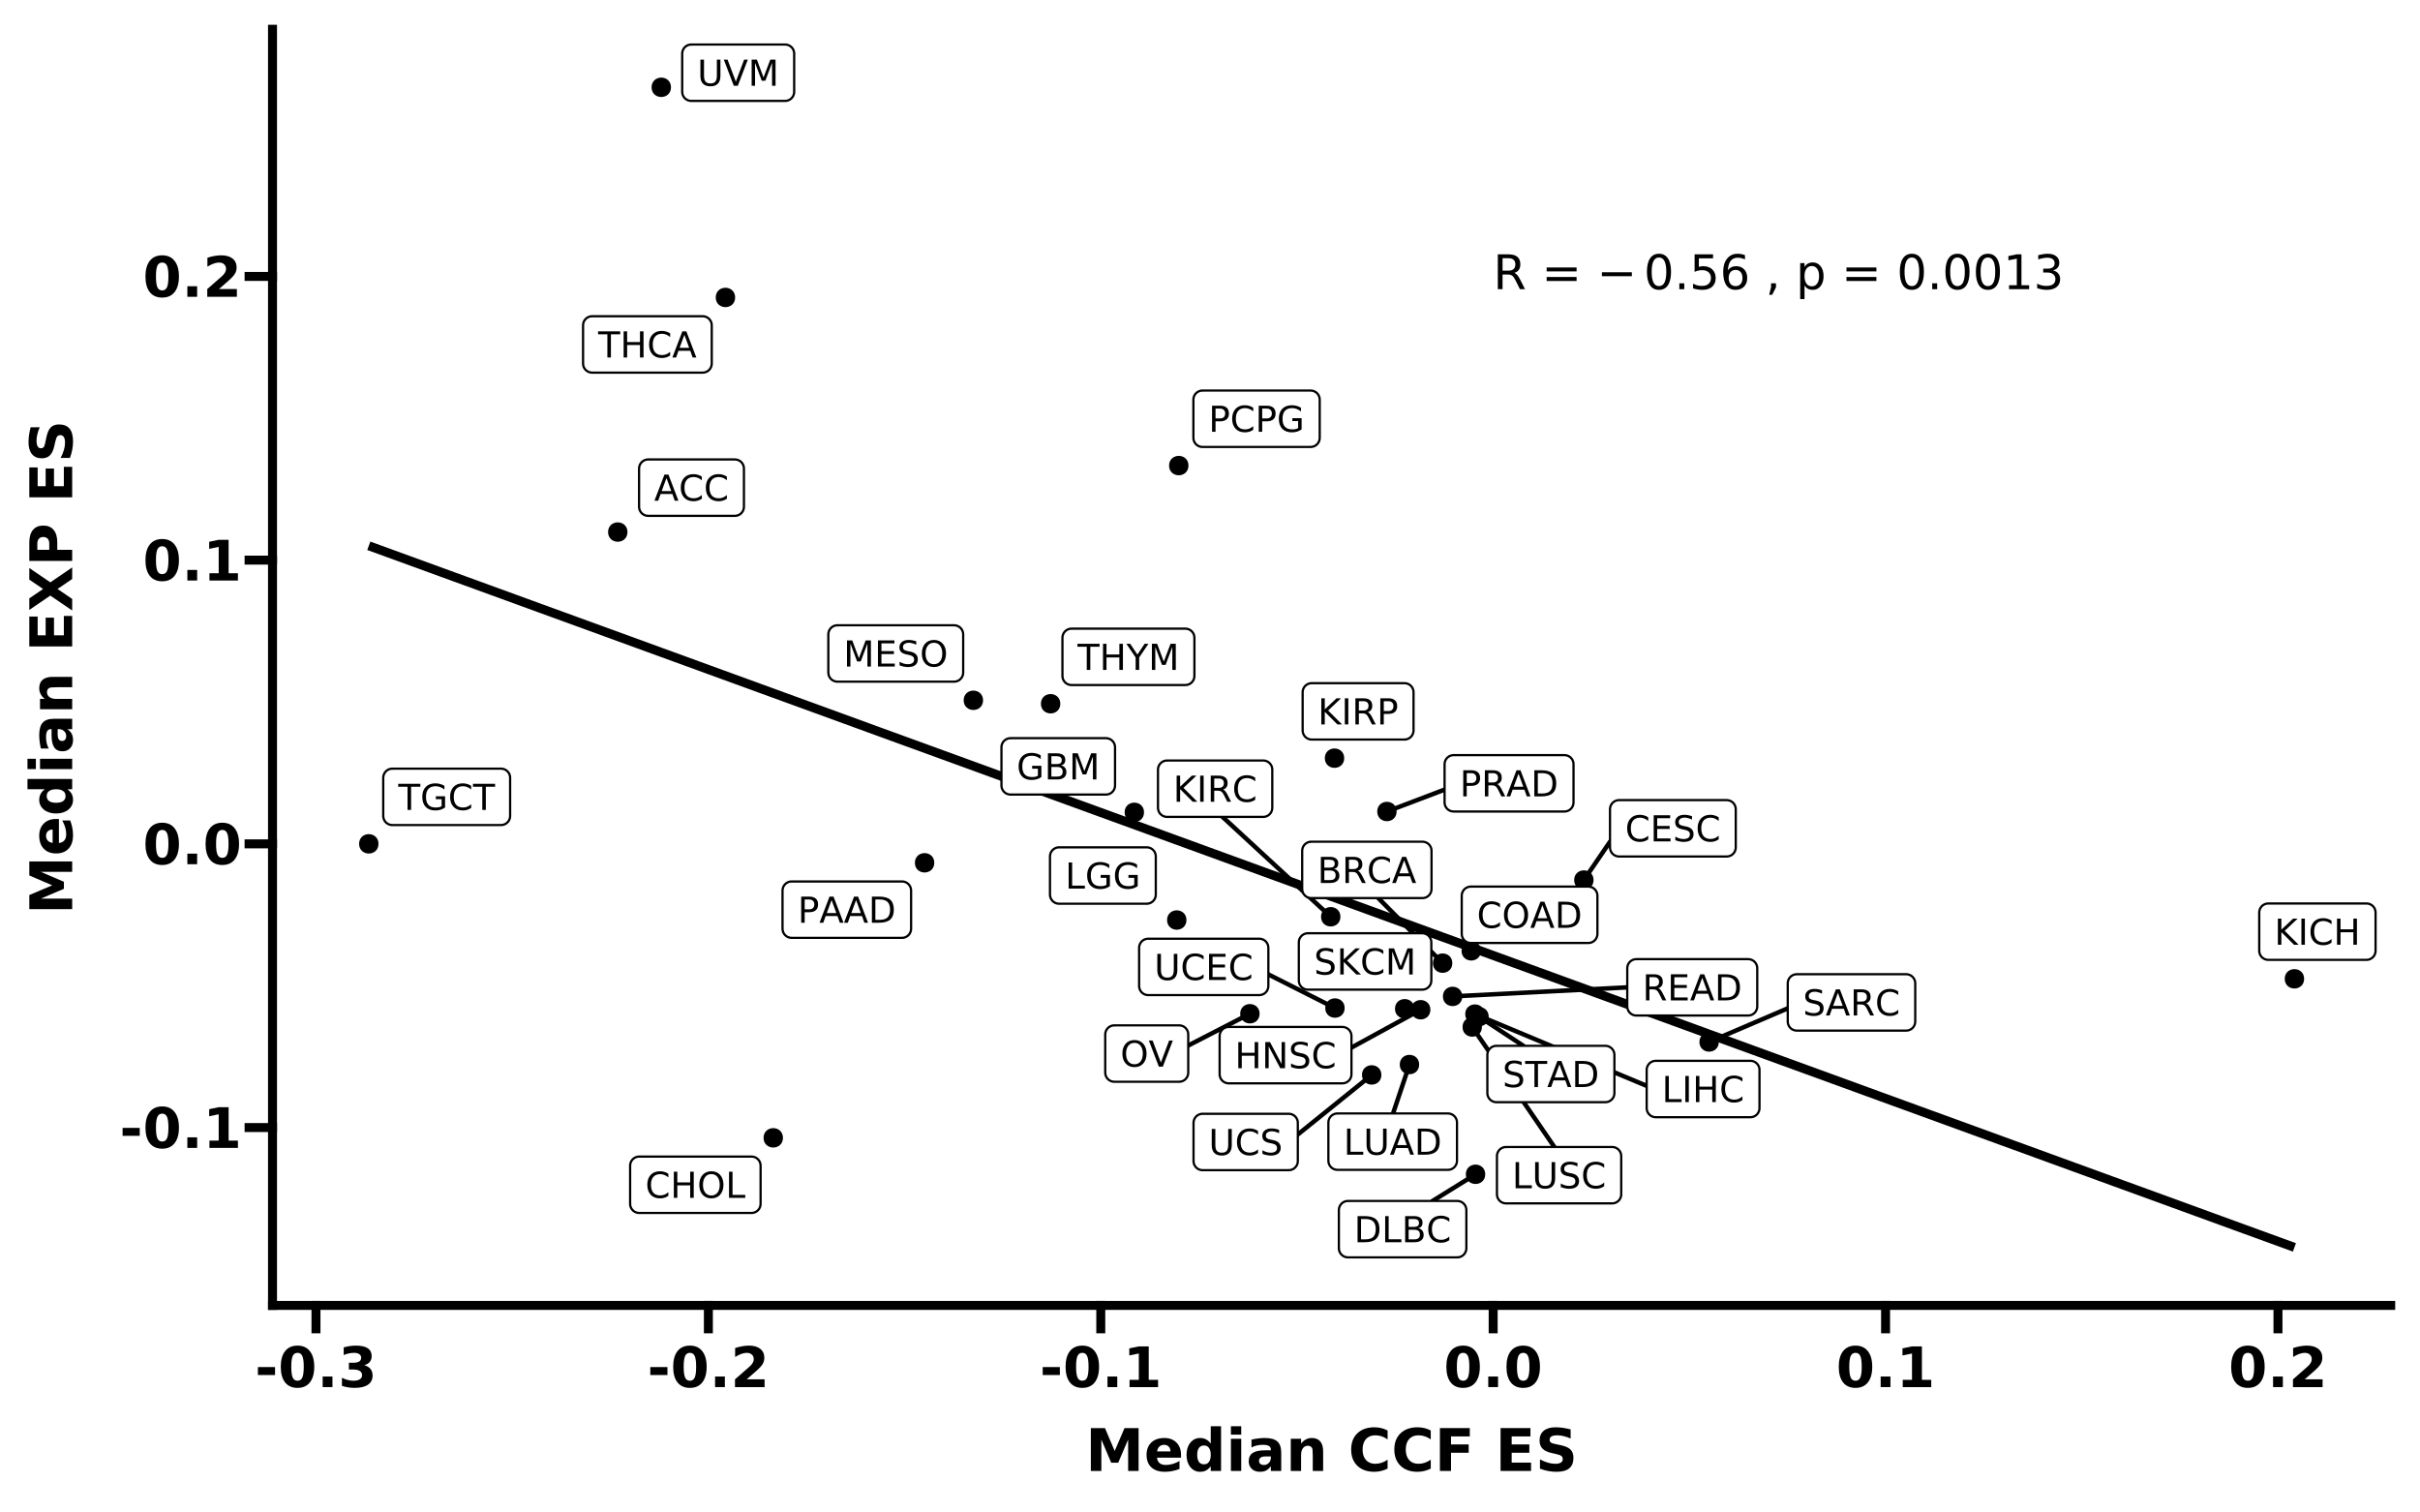 <?xml version="1.0" encoding="UTF-8"?>
<svg xmlns="http://www.w3.org/2000/svg" xmlns:xlink="http://www.w3.org/1999/xlink" width="576pt" height="360pt" viewBox="0 0 576 360" version="1.1">
<defs>
<g>
<symbol overflow="visible" id="glyph0-0">
<path style="stroke:none;" d="M 0.422 1.516 L 0.422 -6.016 L 4.688 -6.016 L 4.688 1.516 Z M 0.906 1.031 L 4.219 1.031 L 4.219 -5.531 L 0.906 -5.531 Z M 0.906 1.031 "/>
</symbol>
<symbol overflow="visible" id="glyph0-1">
<path style="stroke:none;" d="M 2.922 -5.391 L 1.781 -2.297 L 4.062 -2.297 Z M 2.438 -6.219 L 3.391 -6.219 L 5.766 0 L 4.891 0 L 4.328 -1.594 L 1.516 -1.594 L 0.953 0 L 0.062 0 Z M 2.438 -6.219 "/>
</symbol>
<symbol overflow="visible" id="glyph0-2">
<path style="stroke:none;" d="M 5.5 -5.734 L 5.5 -4.859 C 5.207 -5.117 4.898 -5.312 4.578 -5.438 C 4.266 -5.57 3.926 -5.641 3.562 -5.641 C 2.852 -5.641 2.305 -5.422 1.922 -4.984 C 1.547 -4.555 1.359 -3.93 1.359 -3.109 C 1.359 -2.285 1.547 -1.656 1.922 -1.219 C 2.305 -0.789 2.852 -0.578 3.562 -0.578 C 3.926 -0.578 4.266 -0.641 4.578 -0.766 C 4.898 -0.898 5.207 -1.098 5.5 -1.359 L 5.5 -0.484 C 5.195 -0.273 4.879 -0.117 4.547 -0.016 C 4.223 0.078 3.879 0.125 3.516 0.125 C 2.578 0.125 1.836 -0.16 1.297 -0.734 C 0.754 -1.316 0.484 -2.109 0.484 -3.109 C 0.484 -4.109 0.754 -4.895 1.297 -5.469 C 1.836 -6.039 2.578 -6.328 3.516 -6.328 C 3.891 -6.328 4.238 -6.273 4.562 -6.172 C 4.895 -6.078 5.207 -5.93 5.5 -5.734 Z M 5.5 -5.734 "/>
</symbol>
<symbol overflow="visible" id="glyph0-3">
<path style="stroke:none;" d="M 1.672 -2.969 L 1.672 -0.688 L 3.031 -0.688 C 3.477 -0.688 3.812 -0.781 4.031 -0.969 C 4.25 -1.156 4.359 -1.441 4.359 -1.828 C 4.359 -2.223 4.25 -2.508 4.031 -2.688 C 3.812 -2.875 3.477 -2.969 3.031 -2.969 Z M 1.672 -5.531 L 1.672 -3.656 L 2.922 -3.656 C 3.336 -3.656 3.645 -3.727 3.844 -3.875 C 4.039 -4.031 4.141 -4.27 4.141 -4.594 C 4.141 -4.906 4.039 -5.141 3.844 -5.297 C 3.645 -5.453 3.336 -5.531 2.922 -5.531 Z M 0.844 -6.219 L 2.984 -6.219 C 3.629 -6.219 4.125 -6.082 4.469 -5.812 C 4.812 -5.551 4.984 -5.176 4.984 -4.688 C 4.984 -4.301 4.895 -3.992 4.719 -3.766 C 4.539 -3.547 4.281 -3.41 3.938 -3.359 C 4.352 -3.266 4.676 -3.078 4.906 -2.797 C 5.133 -2.516 5.25 -2.16 5.25 -1.734 C 5.25 -1.18 5.055 -0.754 4.672 -0.453 C 4.297 -0.148 3.758 0 3.062 0 L 0.844 0 Z M 0.844 -6.219 "/>
</symbol>
<symbol overflow="visible" id="glyph0-4">
<path style="stroke:none;" d="M 3.781 -2.922 C 3.969 -2.859 4.145 -2.723 4.312 -2.516 C 4.477 -2.316 4.648 -2.047 4.828 -1.703 L 5.688 0 L 4.781 0 L 3.984 -1.594 C 3.773 -2.008 3.57 -2.285 3.375 -2.422 C 3.188 -2.555 2.926 -2.625 2.594 -2.625 L 1.672 -2.625 L 1.672 0 L 0.844 0 L 0.844 -6.219 L 2.734 -6.219 C 3.441 -6.219 3.973 -6.066 4.328 -5.766 C 4.68 -5.473 4.859 -5.023 4.859 -4.422 C 4.859 -4.035 4.766 -3.711 4.578 -3.453 C 4.398 -3.191 4.133 -3.016 3.781 -2.922 Z M 1.672 -5.531 L 1.672 -3.312 L 2.734 -3.312 C 3.141 -3.312 3.445 -3.406 3.656 -3.594 C 3.863 -3.781 3.969 -4.055 3.969 -4.422 C 3.969 -4.785 3.863 -5.062 3.656 -5.25 C 3.445 -5.438 3.141 -5.531 2.734 -5.531 Z M 1.672 -5.531 "/>
</symbol>
<symbol overflow="visible" id="glyph0-5">
<path style="stroke:none;" d="M 0.844 -6.219 L 4.766 -6.219 L 4.766 -5.516 L 1.672 -5.516 L 1.672 -3.672 L 4.641 -3.672 L 4.641 -2.969 L 1.672 -2.969 L 1.672 -0.703 L 4.844 -0.703 L 4.844 0 L 0.844 0 Z M 0.844 -6.219 "/>
</symbol>
<symbol overflow="visible" id="glyph0-6">
<path style="stroke:none;" d="M 4.562 -6.016 L 4.562 -5.188 C 4.25 -5.344 3.945 -5.457 3.656 -5.531 C 3.375 -5.613 3.102 -5.656 2.844 -5.656 C 2.383 -5.656 2.031 -5.562 1.781 -5.375 C 1.531 -5.195 1.406 -4.945 1.406 -4.625 C 1.406 -4.352 1.488 -4.145 1.656 -4 C 1.82 -3.863 2.133 -3.75 2.594 -3.656 L 3.109 -3.562 C 3.734 -3.438 4.191 -3.223 4.484 -2.922 C 4.785 -2.617 4.938 -2.219 4.938 -1.719 C 4.938 -1.113 4.734 -0.656 4.328 -0.344 C 3.93 -0.031 3.344 0.125 2.562 0.125 C 2.258 0.125 1.941 0.086 1.609 0.016 C 1.285 -0.047 0.945 -0.145 0.594 -0.281 L 0.594 -1.141 C 0.926 -0.953 1.254 -0.805 1.578 -0.703 C 1.91 -0.609 2.238 -0.562 2.562 -0.562 C 3.039 -0.562 3.41 -0.656 3.672 -0.844 C 3.93 -1.031 4.062 -1.301 4.062 -1.656 C 4.062 -1.957 3.969 -2.191 3.781 -2.359 C 3.594 -2.535 3.285 -2.664 2.859 -2.75 L 2.344 -2.859 C 1.719 -2.984 1.266 -3.176 0.984 -3.438 C 0.703 -3.707 0.562 -4.082 0.562 -4.562 C 0.562 -5.102 0.754 -5.531 1.141 -5.844 C 1.523 -6.164 2.062 -6.328 2.75 -6.328 C 3.039 -6.328 3.336 -6.301 3.641 -6.25 C 3.941 -6.195 4.25 -6.117 4.562 -6.016 Z M 4.562 -6.016 "/>
</symbol>
<symbol overflow="visible" id="glyph0-7">
<path style="stroke:none;" d="M 0.844 -6.219 L 1.672 -6.219 L 1.672 -3.672 L 4.734 -3.672 L 4.734 -6.219 L 5.578 -6.219 L 5.578 0 L 4.734 0 L 4.734 -2.969 L 1.672 -2.969 L 1.672 0 L 0.844 0 Z M 0.844 -6.219 "/>
</symbol>
<symbol overflow="visible" id="glyph0-8">
<path style="stroke:none;" d="M 3.359 -5.656 C 2.742 -5.656 2.254 -5.426 1.891 -4.969 C 1.535 -4.508 1.359 -3.891 1.359 -3.109 C 1.359 -2.316 1.535 -1.691 1.891 -1.234 C 2.254 -0.785 2.742 -0.562 3.359 -0.562 C 3.973 -0.562 4.457 -0.785 4.812 -1.234 C 5.164 -1.691 5.344 -2.316 5.344 -3.109 C 5.344 -3.891 5.164 -4.508 4.812 -4.969 C 4.457 -5.426 3.973 -5.656 3.359 -5.656 Z M 3.359 -6.328 C 4.234 -6.328 4.93 -6.035 5.453 -5.453 C 5.973 -4.867 6.234 -4.086 6.234 -3.109 C 6.234 -2.129 5.973 -1.344 5.453 -0.75 C 4.93 -0.164 4.234 0.125 3.359 0.125 C 2.484 0.125 1.785 -0.164 1.266 -0.75 C 0.742 -1.332 0.484 -2.117 0.484 -3.109 C 0.484 -4.086 0.742 -4.867 1.266 -5.453 C 1.785 -6.035 2.484 -6.328 3.359 -6.328 Z M 3.359 -6.328 "/>
</symbol>
<symbol overflow="visible" id="glyph0-9">
<path style="stroke:none;" d="M 0.844 -6.219 L 1.672 -6.219 L 1.672 -0.703 L 4.703 -0.703 L 4.703 0 L 0.844 0 Z M 0.844 -6.219 "/>
</symbol>
<symbol overflow="visible" id="glyph0-10">
<path style="stroke:none;" d="M 1.672 -5.531 L 1.672 -0.688 L 2.688 -0.688 C 3.551 -0.688 4.18 -0.879 4.578 -1.266 C 4.973 -1.66 5.172 -2.273 5.172 -3.109 C 5.172 -3.941 4.973 -4.551 4.578 -4.938 C 4.18 -5.332 3.551 -5.531 2.688 -5.531 Z M 0.844 -6.219 L 2.562 -6.219 C 3.77 -6.219 4.656 -5.969 5.219 -5.469 C 5.781 -4.969 6.062 -4.18 6.062 -3.109 C 6.062 -2.047 5.773 -1.258 5.203 -0.75 C 4.641 -0.25 3.758 0 2.562 0 L 0.844 0 Z M 0.844 -6.219 "/>
</symbol>
<symbol overflow="visible" id="glyph0-11">
<path style="stroke:none;" d="M 5.078 -0.891 L 5.078 -2.562 L 3.703 -2.562 L 3.703 -3.25 L 5.906 -3.25 L 5.906 -0.578 C 5.582 -0.348 5.223 -0.172 4.828 -0.047 C 4.441 0.066 4.023 0.125 3.578 0.125 C 2.609 0.125 1.848 -0.156 1.297 -0.719 C 0.754 -1.289 0.484 -2.086 0.484 -3.109 C 0.484 -4.117 0.754 -4.906 1.297 -5.469 C 1.848 -6.039 2.609 -6.328 3.578 -6.328 C 3.984 -6.328 4.367 -6.273 4.734 -6.172 C 5.098 -6.078 5.438 -5.93 5.75 -5.734 L 5.75 -4.844 C 5.438 -5.102 5.102 -5.301 4.75 -5.438 C 4.406 -5.57 4.039 -5.641 3.656 -5.641 C 2.895 -5.641 2.32 -5.426 1.938 -5 C 1.551 -4.57 1.359 -3.941 1.359 -3.109 C 1.359 -2.266 1.551 -1.629 1.938 -1.203 C 2.32 -0.785 2.895 -0.578 3.656 -0.578 C 3.945 -0.578 4.207 -0.598 4.438 -0.641 C 4.676 -0.691 4.891 -0.773 5.078 -0.891 Z M 5.078 -0.891 "/>
</symbol>
<symbol overflow="visible" id="glyph0-12">
<path style="stroke:none;" d="M 0.844 -6.219 L 2.094 -6.219 L 3.672 -1.984 L 5.281 -6.219 L 6.531 -6.219 L 6.531 0 L 5.703 0 L 5.703 -5.469 L 4.109 -1.203 L 3.25 -1.203 L 1.656 -5.469 L 1.656 0 L 0.844 0 Z M 0.844 -6.219 "/>
</symbol>
<symbol overflow="visible" id="glyph0-13">
<path style="stroke:none;" d="M 0.844 -6.219 L 1.969 -6.219 L 4.734 -1.016 L 4.734 -6.219 L 5.547 -6.219 L 5.547 0 L 4.406 0 L 1.656 -5.203 L 1.656 0 L 0.844 0 Z M 0.844 -6.219 "/>
</symbol>
<symbol overflow="visible" id="glyph0-14">
<path style="stroke:none;" d="M 0.844 -6.219 L 1.672 -6.219 L 1.672 -3.594 L 4.469 -6.219 L 5.547 -6.219 L 2.469 -3.312 L 5.781 0 L 4.672 0 L 1.672 -3 L 1.672 0 L 0.844 0 Z M 0.844 -6.219 "/>
</symbol>
<symbol overflow="visible" id="glyph0-15">
<path style="stroke:none;" d="M 0.844 -6.219 L 1.672 -6.219 L 1.672 0 L 0.844 0 Z M 0.844 -6.219 "/>
</symbol>
<symbol overflow="visible" id="glyph0-16">
<path style="stroke:none;" d="M 1.672 -5.531 L 1.672 -3.188 L 2.734 -3.188 C 3.129 -3.188 3.43 -3.285 3.641 -3.484 C 3.859 -3.691 3.969 -3.984 3.969 -4.359 C 3.969 -4.734 3.859 -5.02 3.641 -5.219 C 3.43 -5.426 3.129 -5.531 2.734 -5.531 Z M 0.844 -6.219 L 2.734 -6.219 C 3.43 -6.219 3.957 -6.062 4.312 -5.75 C 4.676 -5.438 4.859 -4.973 4.859 -4.359 C 4.859 -3.742 4.676 -3.281 4.312 -2.969 C 3.957 -2.656 3.43 -2.5 2.734 -2.5 L 1.672 -2.5 L 1.672 0 L 0.844 0 Z M 0.844 -6.219 "/>
</symbol>
<symbol overflow="visible" id="glyph0-17">
<path style="stroke:none;" d="M 0.734 -6.219 L 1.594 -6.219 L 1.594 -2.438 C 1.594 -1.77 1.711 -1.289 1.953 -1 C 2.191 -0.707 2.582 -0.562 3.125 -0.562 C 3.664 -0.562 4.055 -0.707 4.297 -1 C 4.535 -1.289 4.656 -1.77 4.656 -2.438 L 4.656 -6.219 L 5.5 -6.219 L 5.5 -2.344 C 5.5 -1.531 5.297 -0.914 4.891 -0.5 C 4.492 -0.082 3.906 0.125 3.125 0.125 C 2.344 0.125 1.75 -0.082 1.344 -0.5 C 0.938 -0.914 0.734 -1.531 0.734 -2.344 Z M 0.734 -6.219 "/>
</symbol>
<symbol overflow="visible" id="glyph0-18">
<path style="stroke:none;" d="M 2.438 0 L 0.062 -6.219 L 0.953 -6.219 L 2.922 -0.984 L 4.891 -6.219 L 5.766 -6.219 L 3.391 0 Z M 2.438 0 "/>
</symbol>
<symbol overflow="visible" id="glyph0-19">
<path style="stroke:none;" d="M -0.031 -6.219 L 5.234 -6.219 L 5.234 -5.516 L 3.031 -5.516 L 3.031 0 L 2.188 0 L 2.188 -5.516 L -0.031 -5.516 Z M -0.031 -6.219 "/>
</symbol>
<symbol overflow="visible" id="glyph0-20">
<path style="stroke:none;" d="M -0.016 -6.219 L 0.891 -6.219 L 2.609 -3.656 L 4.328 -6.219 L 5.234 -6.219 L 3.031 -2.969 L 3.031 0 L 2.188 0 L 2.188 -2.969 Z M -0.016 -6.219 "/>
</symbol>
<symbol overflow="visible" id="glyph1-0">
<path style="stroke:none;" d="M 0.562 2.016 L 0.562 -8.016 L 6.25 -8.016 L 6.25 2.016 Z M 1.203 1.375 L 5.625 1.375 L 5.625 -7.375 L 1.203 -7.375 Z M 1.203 1.375 "/>
</symbol>
<symbol overflow="visible" id="glyph1-1">
<path style="stroke:none;" d="M 5.047 -3.891 C 5.285 -3.805 5.52 -3.629 5.75 -3.359 C 5.977 -3.098 6.207 -2.734 6.438 -2.266 L 7.578 0 L 6.375 0 L 5.312 -2.125 C 5.039 -2.676 4.773 -3.039 4.516 -3.219 C 4.254 -3.406 3.898 -3.5 3.453 -3.5 L 2.234 -3.5 L 2.234 0 L 1.109 0 L 1.109 -8.297 L 3.656 -8.297 C 4.602 -8.297 5.305 -8.098 5.766 -7.703 C 6.234 -7.305 6.469 -6.707 6.469 -5.906 C 6.469 -5.383 6.348 -4.953 6.109 -4.609 C 5.867 -4.266 5.516 -4.023 5.047 -3.891 Z M 2.234 -7.375 L 2.234 -4.422 L 3.656 -4.422 C 4.188 -4.422 4.586 -4.547 4.859 -4.797 C 5.141 -5.047 5.281 -5.414 5.281 -5.906 C 5.281 -6.383 5.141 -6.75 4.859 -7 C 4.586 -7.25 4.188 -7.375 3.656 -7.375 Z M 2.234 -7.375 "/>
</symbol>
<symbol overflow="visible" id="glyph1-2">
<path style="stroke:none;" d="M 2.062 -0.938 L 2.062 2.359 L 1.031 2.359 L 1.031 -6.219 L 2.062 -6.219 L 2.062 -5.281 C 2.27 -5.645 2.535 -5.914 2.859 -6.094 C 3.191 -6.281 3.586 -6.375 4.047 -6.375 C 4.805 -6.375 5.422 -6.07 5.891 -5.469 C 6.359 -4.875 6.594 -4.086 6.594 -3.109 C 6.594 -2.129 6.359 -1.336 5.891 -0.734 C 5.422 -0.141 4.805 0.156 4.047 0.156 C 3.586 0.156 3.191 0.066 2.859 -0.109 C 2.535 -0.285 2.27 -0.562 2.062 -0.938 Z M 5.531 -3.109 C 5.531 -3.859 5.375 -4.445 5.062 -4.875 C 4.758 -5.301 4.336 -5.516 3.797 -5.516 C 3.254 -5.516 2.828 -5.301 2.516 -4.875 C 2.211 -4.445 2.062 -3.859 2.062 -3.109 C 2.062 -2.359 2.211 -1.766 2.516 -1.328 C 2.828 -0.898 3.254 -0.688 3.797 -0.688 C 4.336 -0.688 4.758 -0.898 5.062 -1.328 C 5.375 -1.766 5.531 -2.359 5.531 -3.109 Z M 5.531 -3.109 "/>
</symbol>
<symbol overflow="visible" id="glyph2-0">
<path style="stroke:none;" d="M 0.562 2.016 L 0.562 -8.016 L 6.25 -8.016 L 6.25 2.016 Z M 1.203 1.375 L 5.625 1.375 L 5.625 -7.375 L 1.203 -7.375 Z M 1.203 1.375 "/>
</symbol>
<symbol overflow="visible" id="glyph2-1">
<path style="stroke:none;" d=""/>
</symbol>
<symbol overflow="visible" id="glyph2-2">
<path style="stroke:none;" d="M 1.203 -4.031 L 8.328 -4.031 L 8.328 -3.094 L 1.203 -3.094 Z M 1.203 -4.031 "/>
</symbol>
<symbol overflow="visible" id="glyph3-0">
<path style="stroke:none;" d="M 0.562 2.016 L 0.562 -8.016 L 6.25 -8.016 L 6.25 2.016 Z M 1.203 1.375 L 5.625 1.375 L 5.625 -7.375 L 1.203 -7.375 Z M 1.203 1.375 "/>
</symbol>
<symbol overflow="visible" id="glyph3-1">
<path style="stroke:none;" d="M 1.203 -5.172 L 8.328 -5.172 L 8.328 -4.234 L 1.203 -4.234 Z M 1.203 -2.906 L 8.328 -2.906 L 8.328 -1.953 L 1.203 -1.953 Z M 1.203 -2.906 "/>
</symbol>
<symbol overflow="visible" id="glyph3-2">
<path style="stroke:none;" d="M 3.609 -7.547 C 3.035 -7.547 2.602 -7.258 2.312 -6.688 C 2.02 -6.125 1.875 -5.273 1.875 -4.141 C 1.875 -3.004 2.02 -2.148 2.312 -1.578 C 2.602 -1.016 3.035 -0.734 3.609 -0.734 C 4.191 -0.734 4.629 -1.016 4.922 -1.578 C 5.211 -2.148 5.359 -3.004 5.359 -4.141 C 5.359 -5.273 5.211 -6.125 4.922 -6.688 C 4.629 -7.258 4.191 -7.547 3.609 -7.547 Z M 3.609 -8.438 C 4.547 -8.438 5.258 -8.066 5.75 -7.328 C 6.238 -6.598 6.484 -5.535 6.484 -4.141 C 6.484 -2.742 6.238 -1.676 5.75 -0.938 C 5.258 -0.207 4.547 0.156 3.609 0.156 C 2.68 0.156 1.973 -0.207 1.484 -0.938 C 0.992 -1.676 0.75 -2.742 0.75 -4.141 C 0.75 -5.535 0.992 -6.598 1.484 -7.328 C 1.973 -8.066 2.68 -8.438 3.609 -8.438 Z M 3.609 -8.438 "/>
</symbol>
<symbol overflow="visible" id="glyph3-3">
<path style="stroke:none;" d="M 1.219 -1.406 L 2.391 -1.406 L 2.391 0 L 1.219 0 Z M 1.219 -1.406 "/>
</symbol>
<symbol overflow="visible" id="glyph3-4">
<path style="stroke:none;" d="M 1.234 -8.297 L 5.625 -8.297 L 5.625 -7.344 L 2.25 -7.344 L 2.25 -5.312 C 2.414 -5.375 2.578 -5.414 2.734 -5.438 C 2.898 -5.469 3.066 -5.484 3.234 -5.484 C 4.16 -5.484 4.895 -5.227 5.438 -4.719 C 5.977 -4.207 6.25 -3.52 6.25 -2.656 C 6.25 -1.77 5.969 -1.078 5.406 -0.578 C 4.852 -0.086 4.07 0.156 3.062 0.156 C 2.707 0.156 2.348 0.125 1.984 0.062 C 1.629 0.008 1.258 -0.07 0.875 -0.188 L 0.875 -1.328 C 1.207 -1.141 1.551 -1 1.906 -0.906 C 2.258 -0.82 2.633 -0.781 3.031 -0.781 C 3.676 -0.781 4.188 -0.945 4.562 -1.281 C 4.938 -1.625 5.125 -2.082 5.125 -2.656 C 5.125 -3.238 4.938 -3.695 4.562 -4.031 C 4.188 -4.363 3.676 -4.531 3.031 -4.531 C 2.738 -4.531 2.441 -4.5 2.141 -4.438 C 1.836 -4.375 1.535 -4.27 1.234 -4.125 Z M 1.234 -8.297 "/>
</symbol>
<symbol overflow="visible" id="glyph3-5">
<path style="stroke:none;" d="M 3.75 -4.594 C 3.25 -4.594 2.848 -4.422 2.547 -4.078 C 2.254 -3.734 2.109 -3.258 2.109 -2.656 C 2.109 -2.062 2.254 -1.594 2.547 -1.25 C 2.848 -0.906 3.25 -0.734 3.75 -0.734 C 4.258 -0.734 4.66 -0.906 4.953 -1.25 C 5.242 -1.594 5.391 -2.062 5.391 -2.656 C 5.391 -3.258 5.242 -3.734 4.953 -4.078 C 4.66 -4.422 4.258 -4.594 3.75 -4.594 Z M 5.984 -8.109 L 5.984 -7.094 C 5.703 -7.219 5.414 -7.316 5.125 -7.391 C 4.844 -7.461 4.562 -7.5 4.281 -7.5 C 3.539 -7.5 2.973 -7.25 2.578 -6.75 C 2.191 -6.25 1.969 -5.492 1.906 -4.484 C 2.125 -4.805 2.398 -5.051 2.734 -5.219 C 3.066 -5.395 3.43 -5.484 3.828 -5.484 C 4.66 -5.484 5.316 -5.227 5.797 -4.719 C 6.273 -4.219 6.516 -3.531 6.516 -2.656 C 6.516 -1.812 6.266 -1.129 5.766 -0.609 C 5.266 -0.098 4.594 0.156 3.75 0.156 C 2.789 0.156 2.055 -0.207 1.547 -0.938 C 1.047 -1.676 0.797 -2.742 0.797 -4.141 C 0.797 -5.453 1.102 -6.492 1.719 -7.266 C 2.344 -8.047 3.18 -8.438 4.234 -8.438 C 4.516 -8.438 4.797 -8.41 5.078 -8.359 C 5.367 -8.305 5.672 -8.223 5.984 -8.109 Z M 5.984 -8.109 "/>
</symbol>
<symbol overflow="visible" id="glyph3-6">
<path style="stroke:none;" d="M 1.328 -1.406 L 2.5 -1.406 L 2.5 -0.453 L 1.594 1.328 L 0.875 1.328 L 1.328 -0.453 Z M 1.328 -1.406 "/>
</symbol>
<symbol overflow="visible" id="glyph3-7">
<path style="stroke:none;" d="M 1.406 -0.938 L 3.25 -0.938 L 3.25 -7.266 L 1.25 -6.875 L 1.25 -7.891 L 3.234 -8.297 L 4.359 -8.297 L 4.359 -0.938 L 6.188 -0.938 L 6.188 0 L 1.406 0 Z M 1.406 -0.938 "/>
</symbol>
<symbol overflow="visible" id="glyph3-8">
<path style="stroke:none;" d="M 4.609 -4.469 C 5.148 -4.352 5.57 -4.113 5.875 -3.75 C 6.176 -3.383 6.328 -2.938 6.328 -2.406 C 6.328 -1.594 6.047 -0.961 5.484 -0.516 C 4.922 -0.066 4.117 0.156 3.078 0.156 C 2.734 0.156 2.375 0.117 2 0.047 C 1.633 -0.016 1.254 -0.113 0.859 -0.25 L 0.859 -1.328 C 1.172 -1.148 1.508 -1.016 1.875 -0.922 C 2.25 -0.828 2.641 -0.781 3.047 -0.781 C 3.754 -0.781 4.289 -0.914 4.656 -1.188 C 5.02 -1.469 5.203 -1.875 5.203 -2.406 C 5.203 -2.895 5.031 -3.273 4.688 -3.547 C 4.352 -3.828 3.879 -3.969 3.266 -3.969 L 2.297 -3.969 L 2.297 -4.891 L 3.312 -4.891 C 3.863 -4.891 4.285 -5 4.578 -5.219 C 4.867 -5.438 5.016 -5.754 5.016 -6.172 C 5.016 -6.598 4.863 -6.926 4.562 -7.156 C 4.258 -7.383 3.828 -7.5 3.266 -7.5 C 2.961 -7.5 2.633 -7.461 2.281 -7.391 C 1.926 -7.328 1.535 -7.227 1.109 -7.094 L 1.109 -8.094 C 1.535 -8.207 1.938 -8.289 2.312 -8.344 C 2.688 -8.406 3.035 -8.438 3.359 -8.438 C 4.211 -8.438 4.883 -8.242 5.375 -7.859 C 5.875 -7.473 6.125 -6.953 6.125 -6.297 C 6.125 -5.836 5.992 -5.445 5.734 -5.125 C 5.473 -4.812 5.098 -4.594 4.609 -4.469 Z M 4.609 -4.469 "/>
</symbol>
<symbol overflow="visible" id="glyph4-0">
<path style="stroke:none;" d="M 0.656 2.344 L 0.656 -9.375 L 7.312 -9.375 L 7.312 2.344 Z M 1.406 1.609 L 6.578 1.609 L 6.578 -8.625 L 1.406 -8.625 Z M 1.406 1.609 "/>
</symbol>
<symbol overflow="visible" id="glyph4-1">
<path style="stroke:none;" d="M 0.719 -4.766 L 4.797 -4.766 L 4.797 -2.875 L 0.719 -2.875 Z M 0.719 -4.766 "/>
</symbol>
<symbol overflow="visible" id="glyph4-2">
<path style="stroke:none;" d="M 6.109 -4.859 C 6.109 -6.066 5.992 -6.914 5.766 -7.406 C 5.547 -7.906 5.164 -8.156 4.625 -8.156 C 4.094 -8.156 3.711 -7.906 3.484 -7.406 C 3.254 -6.914 3.141 -6.066 3.141 -4.859 C 3.141 -3.629 3.254 -2.766 3.484 -2.266 C 3.711 -1.766 4.094 -1.516 4.625 -1.516 C 5.156 -1.516 5.535 -1.766 5.766 -2.266 C 5.992 -2.766 6.109 -3.629 6.109 -4.859 Z M 8.609 -4.844 C 8.609 -3.227 8.258 -1.984 7.562 -1.109 C 6.875 -0.242 5.895 0.188 4.625 0.188 C 3.352 0.188 2.367 -0.242 1.672 -1.109 C 0.984 -1.984 0.641 -3.227 0.641 -4.844 C 0.641 -6.445 0.984 -7.688 1.672 -8.562 C 2.367 -9.438 3.352 -9.875 4.625 -9.875 C 5.895 -9.875 6.875 -9.438 7.562 -8.562 C 8.258 -7.688 8.609 -6.445 8.609 -4.844 Z M 8.609 -4.844 "/>
</symbol>
<symbol overflow="visible" id="glyph4-3">
<path style="stroke:none;" d="M 1.359 -2.516 L 3.688 -2.516 L 3.688 0 L 1.359 0 Z M 1.359 -2.516 "/>
</symbol>
<symbol overflow="visible" id="glyph4-4">
<path style="stroke:none;" d="M 1.562 -1.734 L 3.766 -1.734 L 3.766 -8 L 1.5 -7.531 L 1.5 -9.219 L 3.75 -9.688 L 6.125 -9.688 L 6.125 -1.734 L 8.344 -1.734 L 8.344 0 L 1.562 0 Z M 1.562 -1.734 "/>
</symbol>
<symbol overflow="visible" id="glyph4-5">
<path style="stroke:none;" d="M 3.828 -1.844 L 8.094 -1.844 L 8.094 0 L 1.047 0 L 1.047 -1.844 L 4.594 -4.953 C 4.906 -5.242 5.133 -5.523 5.281 -5.797 C 5.438 -6.066 5.516 -6.352 5.516 -6.656 C 5.516 -7.102 5.363 -7.461 5.062 -7.734 C 4.758 -8.016 4.352 -8.156 3.844 -8.156 C 3.457 -8.156 3.031 -8.07 2.562 -7.906 C 2.102 -7.738 1.609 -7.492 1.078 -7.172 L 1.078 -9.297 C 1.641 -9.484 2.195 -9.625 2.75 -9.719 C 3.301 -9.82 3.836 -9.875 4.359 -9.875 C 5.523 -9.875 6.426 -9.617 7.062 -9.109 C 7.707 -8.598 8.031 -7.883 8.031 -6.969 C 8.031 -6.438 7.895 -5.941 7.625 -5.484 C 7.352 -5.023 6.781 -4.414 5.906 -3.656 Z M 3.828 -1.844 "/>
</symbol>
<symbol overflow="visible" id="glyph4-6">
<path style="stroke:none;" d="M 6.188 -5.219 C 6.844 -5.051 7.336 -4.758 7.672 -4.344 C 8.016 -3.926 8.188 -3.395 8.188 -2.75 C 8.188 -1.789 7.816 -1.062 7.078 -0.562 C 6.348 -0.062 5.281 0.188 3.875 0.188 C 3.375 0.188 2.875 0.145 2.375 0.062 C 1.875 -0.008 1.379 -0.129 0.891 -0.297 L 0.891 -2.219 C 1.359 -1.988 1.82 -1.812 2.281 -1.688 C 2.738 -1.57 3.191 -1.516 3.641 -1.516 C 4.305 -1.516 4.812 -1.629 5.156 -1.859 C 5.508 -2.086 5.688 -2.414 5.688 -2.844 C 5.688 -3.281 5.504 -3.613 5.141 -3.844 C 4.785 -4.07 4.254 -4.188 3.547 -4.188 L 2.547 -4.188 L 2.547 -5.797 L 3.609 -5.797 C 4.234 -5.797 4.695 -5.895 5 -6.094 C 5.312 -6.289 5.469 -6.594 5.469 -7 C 5.469 -7.363 5.316 -7.645 5.016 -7.844 C 4.723 -8.051 4.301 -8.156 3.75 -8.156 C 3.352 -8.156 2.945 -8.109 2.531 -8.016 C 2.125 -7.93 1.719 -7.801 1.312 -7.625 L 1.312 -9.453 C 1.801 -9.586 2.285 -9.691 2.766 -9.766 C 3.254 -9.836 3.734 -9.875 4.203 -9.875 C 5.461 -9.875 6.406 -9.664 7.031 -9.25 C 7.656 -8.832 7.969 -8.207 7.969 -7.375 C 7.969 -6.812 7.816 -6.348 7.516 -5.984 C 7.223 -5.629 6.781 -5.375 6.188 -5.219 Z M 6.188 -5.219 "/>
</symbol>
<symbol overflow="visible" id="glyph5-0">
<path style="stroke:none;" d="M 0.703 2.469 L 0.703 -9.875 L 7.703 -9.875 L 7.703 2.469 Z M 1.484 1.703 L 6.922 1.703 L 6.922 -9.078 L 1.484 -9.078 Z M 1.484 1.703 "/>
</symbol>
<symbol overflow="visible" id="glyph5-1">
<path style="stroke:none;" d="M 1.281 -10.203 L 4.641 -10.203 L 6.953 -4.75 L 9.297 -10.203 L 12.641 -10.203 L 12.641 0 L 10.156 0 L 10.156 -7.469 L 7.797 -1.969 L 6.125 -1.969 L 3.781 -7.469 L 3.781 0 L 1.281 0 Z M 1.281 -10.203 "/>
</symbol>
<symbol overflow="visible" id="glyph5-2">
<path style="stroke:none;" d="M 8.812 -3.844 L 8.812 -3.156 L 3.094 -3.156 C 3.156 -2.582 3.363 -2.148 3.719 -1.859 C 4.07 -1.566 4.566 -1.422 5.203 -1.422 C 5.723 -1.422 6.254 -1.5 6.797 -1.656 C 7.336 -1.812 7.891 -2.047 8.453 -2.359 L 8.453 -0.469 C 7.879 -0.25 7.301 -0.082 6.719 0.031 C 6.145 0.145 5.566 0.203 4.984 0.203 C 3.598 0.203 2.52 -0.148 1.75 -0.859 C 0.988 -1.566 0.609 -2.555 0.609 -3.828 C 0.609 -5.066 0.984 -6.047 1.734 -6.766 C 2.484 -7.484 3.52 -7.844 4.844 -7.844 C 6.051 -7.844 7.016 -7.477 7.734 -6.75 C 8.453 -6.031 8.812 -5.062 8.812 -3.844 Z M 6.297 -4.656 C 6.297 -5.125 6.16 -5.5 5.891 -5.781 C 5.617 -6.07 5.266 -6.219 4.828 -6.219 C 4.359 -6.219 3.973 -6.082 3.672 -5.812 C 3.379 -5.551 3.195 -5.164 3.125 -4.656 Z M 6.297 -4.656 "/>
</symbol>
<symbol overflow="visible" id="glyph5-3">
<path style="stroke:none;" d="M 6.391 -6.531 L 6.391 -10.641 L 8.844 -10.641 L 8.844 0 L 6.391 0 L 6.391 -1.109 C 6.047 -0.66 5.672 -0.328 5.266 -0.109 C 4.859 0.098 4.391 0.203 3.859 0.203 C 2.922 0.203 2.145 -0.172 1.531 -0.922 C 0.926 -1.672 0.625 -2.641 0.625 -3.828 C 0.625 -5.004 0.926 -5.969 1.531 -6.719 C 2.145 -7.469 2.922 -7.844 3.859 -7.844 C 4.391 -7.844 4.859 -7.734 5.266 -7.516 C 5.672 -7.305 6.047 -6.977 6.391 -6.531 Z M 4.766 -1.578 C 5.297 -1.578 5.695 -1.77 5.969 -2.156 C 6.25 -2.539 6.391 -3.098 6.391 -3.828 C 6.391 -4.555 6.25 -5.109 5.969 -5.484 C 5.695 -5.867 5.297 -6.062 4.766 -6.062 C 4.254 -6.062 3.859 -5.867 3.578 -5.484 C 3.305 -5.109 3.172 -4.555 3.172 -3.828 C 3.172 -3.098 3.305 -2.539 3.578 -2.156 C 3.859 -1.77 4.254 -1.578 4.766 -1.578 Z M 4.766 -1.578 "/>
</symbol>
<symbol overflow="visible" id="glyph5-4">
<path style="stroke:none;" d="M 1.172 -7.656 L 3.625 -7.656 L 3.625 0 L 1.172 0 Z M 1.172 -10.641 L 3.625 -10.641 L 3.625 -8.641 L 1.172 -8.641 Z M 1.172 -10.641 "/>
</symbol>
<symbol overflow="visible" id="glyph5-5">
<path style="stroke:none;" d="M 4.609 -3.453 C 4.098 -3.453 3.711 -3.363 3.453 -3.188 C 3.191 -3.008 3.062 -2.754 3.062 -2.422 C 3.062 -2.109 3.164 -1.863 3.375 -1.688 C 3.582 -1.508 3.875 -1.422 4.25 -1.422 C 4.707 -1.422 5.094 -1.586 5.406 -1.922 C 5.719 -2.254 5.875 -2.672 5.875 -3.172 L 5.875 -3.453 Z M 8.344 -4.375 L 8.344 0 L 5.875 0 L 5.875 -1.141 C 5.551 -0.672 5.18 -0.328 4.766 -0.109 C 4.359 0.098 3.863 0.203 3.281 0.203 C 2.477 0.203 1.832 -0.023 1.344 -0.484 C 0.852 -0.953 0.609 -1.555 0.609 -2.297 C 0.609 -3.191 0.914 -3.848 1.531 -4.266 C 2.145 -4.691 3.113 -4.906 4.438 -4.906 L 5.875 -4.906 L 5.875 -5.094 C 5.875 -5.477 5.723 -5.758 5.422 -5.938 C 5.117 -6.125 4.645 -6.219 4 -6.219 C 3.469 -6.219 2.977 -6.164 2.531 -6.062 C 2.082 -5.957 1.66 -5.797 1.266 -5.578 L 1.266 -7.453 C 1.797 -7.578 2.32 -7.672 2.844 -7.734 C 3.375 -7.805 3.906 -7.844 4.438 -7.844 C 5.82 -7.844 6.816 -7.566 7.422 -7.016 C 8.035 -6.473 8.344 -5.594 8.344 -4.375 Z M 8.344 -4.375 "/>
</symbol>
<symbol overflow="visible" id="glyph5-6">
<path style="stroke:none;" d="M 8.875 -4.656 L 8.875 0 L 6.406 0 L 6.406 -3.562 C 6.406 -4.227 6.391 -4.688 6.359 -4.938 C 6.336 -5.188 6.289 -5.367 6.219 -5.484 C 6.125 -5.648 5.992 -5.773 5.828 -5.859 C 5.66 -5.953 5.473 -6 5.266 -6 C 4.754 -6 4.352 -5.801 4.062 -5.406 C 3.77 -5.008 3.625 -4.461 3.625 -3.766 L 3.625 0 L 1.172 0 L 1.172 -7.656 L 3.625 -7.656 L 3.625 -6.531 C 3.988 -6.977 4.379 -7.305 4.797 -7.516 C 5.211 -7.734 5.672 -7.844 6.172 -7.844 C 7.055 -7.844 7.727 -7.57 8.188 -7.031 C 8.645 -6.488 8.875 -5.695 8.875 -4.656 Z M 8.875 -4.656 "/>
</symbol>
<symbol overflow="visible" id="glyph5-7">
<path style="stroke:none;" d=""/>
</symbol>
<symbol overflow="visible" id="glyph5-8">
<path style="stroke:none;" d="M 9.375 -0.562 C 8.895 -0.312 8.391 -0.125 7.859 0 C 7.336 0.133 6.797 0.203 6.234 0.203 C 4.523 0.203 3.176 -0.27 2.188 -1.219 C 1.195 -2.176 0.703 -3.469 0.703 -5.094 C 0.703 -6.727 1.195 -8.02 2.188 -8.969 C 3.176 -9.914 4.523 -10.391 6.234 -10.391 C 6.797 -10.391 7.336 -10.328 7.859 -10.203 C 8.391 -10.078 8.895 -9.883 9.375 -9.625 L 9.375 -7.516 C 8.883 -7.848 8.398 -8.094 7.922 -8.25 C 7.453 -8.406 6.957 -8.484 6.438 -8.484 C 5.5 -8.484 4.758 -8.18 4.219 -7.578 C 3.688 -6.973 3.422 -6.145 3.422 -5.094 C 3.422 -4.039 3.688 -3.211 4.219 -2.609 C 4.758 -2.004 5.5 -1.703 6.438 -1.703 C 6.957 -1.703 7.453 -1.781 7.922 -1.938 C 8.398 -2.094 8.883 -2.336 9.375 -2.672 Z M 9.375 -0.562 "/>
</symbol>
<symbol overflow="visible" id="glyph5-9">
<path style="stroke:none;" d="M 1.281 -10.203 L 8.391 -10.203 L 8.391 -8.219 L 3.922 -8.219 L 3.922 -6.312 L 8.125 -6.312 L 8.125 -4.328 L 3.922 -4.328 L 3.922 0 L 1.281 0 Z M 1.281 -10.203 "/>
</symbol>
<symbol overflow="visible" id="glyph5-10">
<path style="stroke:none;" d="M 1.281 -10.203 L 8.391 -10.203 L 8.391 -8.219 L 3.922 -8.219 L 3.922 -6.312 L 8.125 -6.312 L 8.125 -4.328 L 3.922 -4.328 L 3.922 -1.984 L 8.531 -1.984 L 8.531 0 L 1.281 0 Z M 1.281 -10.203 "/>
</symbol>
<symbol overflow="visible" id="glyph5-11">
<path style="stroke:none;" d="M 8.391 -9.891 L 8.391 -7.719 C 7.828 -7.969 7.281 -8.156 6.75 -8.281 C 6.219 -8.414 5.711 -8.484 5.234 -8.484 C 4.609 -8.484 4.145 -8.395 3.844 -8.219 C 3.539 -8.051 3.391 -7.785 3.391 -7.422 C 3.391 -7.141 3.488 -6.922 3.688 -6.766 C 3.895 -6.617 4.266 -6.492 4.797 -6.391 L 5.922 -6.156 C 7.055 -5.926 7.863 -5.578 8.344 -5.109 C 8.82 -4.648 9.062 -3.992 9.062 -3.141 C 9.062 -2.016 8.727 -1.176 8.062 -0.625 C 7.395 -0.07 6.375 0.203 5 0.203 C 4.352 0.203 3.703 0.141 3.047 0.016 C 2.398 -0.109 1.75 -0.289 1.094 -0.531 L 1.094 -2.75 C 1.75 -2.406 2.379 -2.145 2.984 -1.969 C 3.586 -1.789 4.176 -1.703 4.75 -1.703 C 5.32 -1.703 5.758 -1.797 6.062 -1.984 C 6.363 -2.18 6.516 -2.457 6.516 -2.812 C 6.516 -3.133 6.41 -3.379 6.203 -3.547 C 6.004 -3.723 5.594 -3.879 4.969 -4.016 L 3.953 -4.25 C 2.93 -4.469 2.18 -4.816 1.703 -5.297 C 1.234 -5.773 1 -6.414 1 -7.219 C 1 -8.238 1.328 -9.02 1.984 -9.562 C 2.641 -10.113 3.582 -10.391 4.812 -10.391 C 5.375 -10.391 5.953 -10.348 6.547 -10.266 C 7.141 -10.18 7.754 -10.055 8.391 -9.891 Z M 8.391 -9.891 "/>
</symbol>
<symbol overflow="visible" id="glyph6-0">
<path style="stroke:none;" d="M 2.469 -0.703 L -9.875 -0.703 L -9.875 -7.703 L 2.469 -7.703 Z M 1.703 -1.484 L 1.703 -6.922 L -9.078 -6.922 L -9.078 -1.484 Z M 1.703 -1.484 "/>
</symbol>
<symbol overflow="visible" id="glyph6-1">
<path style="stroke:none;" d="M -10.203 -1.281 L -10.203 -4.641 L -4.75 -6.953 L -10.203 -9.297 L -10.203 -12.641 L 0 -12.641 L 0 -10.156 L -7.469 -10.156 L -1.969 -7.797 L -1.969 -6.125 L -7.469 -3.781 L 0 -3.781 L 0 -1.281 Z M -10.203 -1.281 "/>
</symbol>
<symbol overflow="visible" id="glyph6-2">
<path style="stroke:none;" d="M -3.844 -8.812 L -3.156 -8.812 L -3.156 -3.094 C -2.582 -3.156 -2.148 -3.363 -1.859 -3.719 C -1.566 -4.07 -1.422 -4.566 -1.422 -5.203 C -1.422 -5.723 -1.5 -6.254 -1.656 -6.797 C -1.812 -7.336 -2.047 -7.891 -2.359 -8.453 L -0.469 -8.453 C -0.25 -7.879 -0.082 -7.301 0.031 -6.719 C 0.145 -6.145 0.203 -5.566 0.203 -4.984 C 0.203 -3.598 -0.148 -2.52 -0.859 -1.75 C -1.566 -0.988 -2.555 -0.609 -3.828 -0.609 C -5.066 -0.609 -6.047 -0.984 -6.766 -1.734 C -7.484 -2.484 -7.844 -3.52 -7.844 -4.844 C -7.844 -6.051 -7.477 -7.016 -6.75 -7.734 C -6.031 -8.453 -5.062 -8.812 -3.844 -8.812 Z M -4.656 -6.297 C -5.125 -6.297 -5.5 -6.16 -5.781 -5.891 C -6.07 -5.617 -6.219 -5.266 -6.219 -4.828 C -6.219 -4.359 -6.082 -3.973 -5.812 -3.672 C -5.551 -3.379 -5.164 -3.195 -4.656 -3.125 Z M -4.656 -6.297 "/>
</symbol>
<symbol overflow="visible" id="glyph6-3">
<path style="stroke:none;" d="M -6.531 -6.391 L -10.641 -6.391 L -10.641 -8.844 L 0 -8.844 L 0 -6.391 L -1.109 -6.391 C -0.66 -6.047 -0.328 -5.672 -0.109 -5.266 C 0.098 -4.859 0.203 -4.391 0.203 -3.859 C 0.203 -2.922 -0.172 -2.145 -0.922 -1.531 C -1.672 -0.926 -2.641 -0.625 -3.828 -0.625 C -5.004 -0.625 -5.969 -0.926 -6.719 -1.531 C -7.469 -2.145 -7.844 -2.922 -7.844 -3.859 C -7.844 -4.391 -7.734 -4.859 -7.516 -5.266 C -7.305 -5.672 -6.977 -6.047 -6.531 -6.391 Z M -1.578 -4.766 C -1.578 -5.297 -1.77 -5.695 -2.156 -5.969 C -2.539 -6.25 -3.098 -6.391 -3.828 -6.391 C -4.555 -6.391 -5.109 -6.25 -5.484 -5.969 C -5.867 -5.695 -6.062 -5.297 -6.062 -4.766 C -6.062 -4.254 -5.867 -3.859 -5.484 -3.578 C -5.109 -3.305 -4.555 -3.172 -3.828 -3.172 C -3.098 -3.172 -2.539 -3.305 -2.156 -3.578 C -1.77 -3.859 -1.578 -4.254 -1.578 -4.766 Z M -1.578 -4.766 "/>
</symbol>
<symbol overflow="visible" id="glyph6-4">
<path style="stroke:none;" d="M -7.656 -1.172 L -7.656 -3.625 L 0 -3.625 L 0 -1.172 Z M -10.641 -1.172 L -10.641 -3.625 L -8.641 -3.625 L -8.641 -1.172 Z M -10.641 -1.172 "/>
</symbol>
<symbol overflow="visible" id="glyph6-5">
<path style="stroke:none;" d="M -3.453 -4.609 C -3.453 -4.098 -3.363 -3.711 -3.188 -3.453 C -3.008 -3.191 -2.754 -3.062 -2.422 -3.062 C -2.109 -3.062 -1.863 -3.164 -1.688 -3.375 C -1.508 -3.582 -1.422 -3.875 -1.422 -4.25 C -1.422 -4.707 -1.586 -5.094 -1.922 -5.406 C -2.254 -5.719 -2.672 -5.875 -3.172 -5.875 L -3.453 -5.875 Z M -4.375 -8.344 L 0 -8.344 L 0 -5.875 L -1.141 -5.875 C -0.672 -5.551 -0.328 -5.18 -0.109 -4.766 C 0.098 -4.359 0.203 -3.863 0.203 -3.281 C 0.203 -2.477 -0.023 -1.832 -0.484 -1.344 C -0.953 -0.852 -1.555 -0.609 -2.297 -0.609 C -3.191 -0.609 -3.848 -0.914 -4.266 -1.531 C -4.691 -2.145 -4.906 -3.113 -4.906 -4.438 L -4.906 -5.875 L -5.094 -5.875 C -5.477 -5.875 -5.758 -5.723 -5.938 -5.422 C -6.125 -5.117 -6.219 -4.645 -6.219 -4 C -6.219 -3.469 -6.164 -2.977 -6.062 -2.531 C -5.957 -2.082 -5.797 -1.66 -5.578 -1.266 L -7.453 -1.266 C -7.578 -1.797 -7.672 -2.32 -7.734 -2.844 C -7.805 -3.375 -7.844 -3.906 -7.844 -4.438 C -7.844 -5.82 -7.566 -6.816 -7.016 -7.422 C -6.473 -8.035 -5.594 -8.344 -4.375 -8.344 Z M -4.375 -8.344 "/>
</symbol>
<symbol overflow="visible" id="glyph6-6">
<path style="stroke:none;" d="M -4.656 -8.875 L 0 -8.875 L 0 -6.406 L -3.562 -6.406 C -4.227 -6.406 -4.688 -6.391 -4.938 -6.359 C -5.188 -6.336 -5.367 -6.289 -5.484 -6.219 C -5.648 -6.125 -5.773 -5.992 -5.859 -5.828 C -5.953 -5.66 -6 -5.473 -6 -5.266 C -6 -4.754 -5.801 -4.352 -5.406 -4.062 C -5.008 -3.77 -4.461 -3.625 -3.766 -3.625 L 0 -3.625 L 0 -1.172 L -7.656 -1.172 L -7.656 -3.625 L -6.531 -3.625 C -6.977 -3.988 -7.305 -4.379 -7.516 -4.797 C -7.734 -5.211 -7.844 -5.672 -7.844 -6.172 C -7.844 -7.055 -7.57 -7.727 -7.031 -8.188 C -6.488 -8.645 -5.695 -8.875 -4.656 -8.875 Z M -4.656 -8.875 "/>
</symbol>
<symbol overflow="visible" id="glyph6-7">
<path style="stroke:none;" d=""/>
</symbol>
<symbol overflow="visible" id="glyph6-8">
<path style="stroke:none;" d="M -10.203 -1.281 L -10.203 -8.391 L -8.219 -8.391 L -8.219 -3.922 L -6.312 -3.922 L -6.312 -8.125 L -4.328 -8.125 L -4.328 -3.922 L -1.984 -3.922 L -1.984 -8.531 L 0 -8.531 L 0 -1.281 Z M -10.203 -1.281 "/>
</symbol>
<symbol overflow="visible" id="glyph6-9">
<path style="stroke:none;" d="M -5.203 -6.969 L 0 -10.516 L 0 -7.766 L -3.484 -5.391 L 0 -3.016 L 0 -0.266 L -5.203 -3.812 L -10.203 -0.406 L -10.203 -3.156 L -6.922 -5.391 L -10.203 -7.609 L -10.203 -10.375 Z M -5.203 -6.969 "/>
</symbol>
<symbol overflow="visible" id="glyph6-10">
<path style="stroke:none;" d="M -10.203 -1.281 L -10.203 -5.656 C -10.203 -6.957 -9.914 -7.953 -9.344 -8.641 C -8.77 -9.336 -7.945 -9.688 -6.875 -9.688 C -5.801 -9.688 -4.977 -9.336 -4.406 -8.641 C -3.832 -7.953 -3.547 -6.957 -3.547 -5.656 L -3.547 -3.922 L 0 -3.922 L 0 -1.281 Z M -8.297 -3.922 L -5.453 -3.922 L -5.453 -5.375 C -5.453 -5.883 -5.57 -6.273 -5.812 -6.547 C -6.062 -6.828 -6.414 -6.969 -6.875 -6.969 C -7.332 -6.969 -7.68 -6.828 -7.922 -6.547 C -8.172 -6.273 -8.297 -5.883 -8.297 -5.375 Z M -8.297 -3.922 "/>
</symbol>
<symbol overflow="visible" id="glyph6-11">
<path style="stroke:none;" d="M -9.891 -8.391 L -7.719 -8.391 C -7.969 -7.828 -8.156 -7.281 -8.281 -6.75 C -8.414 -6.219 -8.484 -5.711 -8.484 -5.234 C -8.484 -4.609 -8.395 -4.145 -8.219 -3.844 C -8.051 -3.539 -7.785 -3.391 -7.422 -3.391 C -7.141 -3.391 -6.922 -3.488 -6.766 -3.688 C -6.617 -3.895 -6.492 -4.266 -6.391 -4.797 L -6.156 -5.922 C -5.926 -7.055 -5.578 -7.863 -5.109 -8.344 C -4.648 -8.82 -3.992 -9.062 -3.141 -9.062 C -2.016 -9.062 -1.176 -8.727 -0.625 -8.062 C -0.07 -7.395 0.203 -6.375 0.203 -5 C 0.203 -4.352 0.141 -3.703 0.016 -3.047 C -0.109 -2.398 -0.289 -1.75 -0.531 -1.094 L -2.75 -1.094 C -2.406 -1.75 -2.145 -2.379 -1.969 -2.984 C -1.789 -3.586 -1.703 -4.176 -1.703 -4.75 C -1.703 -5.32 -1.797 -5.758 -1.984 -6.062 C -2.18 -6.363 -2.457 -6.516 -2.812 -6.516 C -3.133 -6.516 -3.379 -6.41 -3.547 -6.203 C -3.723 -6.004 -3.879 -5.594 -4.016 -4.969 L -4.25 -3.953 C -4.469 -2.93 -4.816 -2.18 -5.297 -1.703 C -5.773 -1.234 -6.414 -1 -7.219 -1 C -8.238 -1 -9.02 -1.328 -9.562 -1.984 C -10.113 -2.641 -10.391 -3.582 -10.391 -4.812 C -10.391 -5.375 -10.348 -5.953 -10.266 -6.547 C -10.18 -7.141 -10.055 -7.754 -9.891 -8.391 Z M -9.891 -8.391 "/>
</symbol>
</g>
</defs>
<g id="surface179">
<rect x="0" y="0" width="576" height="360" style="fill:rgb(100%,100%,100%);fill-opacity:1;stroke:none;"/>
<rect x="0" y="0" width="576" height="360" style="fill:rgb(100%,100%,100%);fill-opacity:1;stroke:none;"/>
<path style="fill:none;stroke-width:2.134;stroke-linecap:butt;stroke-linejoin:round;stroke:rgb(0%,0%,0%);stroke-opacity:1;stroke-miterlimit:10;" d="M 87.781 129.91 L 105.184 136.25 L 110.988 138.363 L 122.59 142.59 L 128.391 144.707 L 134.195 146.82 L 157.398 155.273 L 163.203 157.387 L 169.004 159.504 L 180.605 163.73 L 186.41 165.844 L 203.812 172.184 L 209.613 174.301 L 215.418 176.414 L 238.621 184.867 L 244.426 186.98 L 250.227 189.098 L 261.828 193.324 L 267.633 195.438 L 285.035 201.777 L 290.836 203.895 L 296.641 206.008 L 314.043 212.348 L 319.848 214.461 L 325.648 216.574 L 331.449 218.691 L 343.051 222.918 L 348.855 225.031 L 360.457 229.258 L 366.258 231.375 L 372.062 233.488 L 395.266 241.941 L 401.07 244.055 L 406.871 246.172 L 424.273 252.512 L 430.078 254.625 L 441.68 258.852 L 447.48 260.969 L 453.285 263.082 L 476.488 271.535 L 482.293 273.648 L 488.094 275.766 L 499.695 279.992 L 505.5 282.105 L 522.902 288.445 L 528.703 290.562 L 534.508 292.676 L 546.109 296.902 "/>
<path style="fill-rule:nonzero;fill:rgb(0%,0%,0%);fill-opacity:1;stroke-width:0.709;stroke-linecap:round;stroke-linejoin:round;stroke:rgb(0%,0%,0%);stroke-opacity:1;stroke-miterlimit:10;" d="M 148.992 126.641 C 148.992 129.246 145.086 129.246 145.086 126.641 C 145.086 124.035 148.992 124.035 148.992 126.641 "/>
<path style="fill-rule:nonzero;fill:rgb(0%,0%,0%);fill-opacity:1;stroke-width:0.709;stroke-linecap:round;stroke-linejoin:round;stroke:rgb(0%,0%,0%);stroke-opacity:1;stroke-miterlimit:10;" d="M 345.324 229.25 C 345.324 231.855 341.414 231.855 341.414 229.25 C 341.414 226.641 345.324 226.641 345.324 229.25 "/>
<path style="fill-rule:nonzero;fill:rgb(0%,0%,0%);fill-opacity:1;stroke-width:0.709;stroke-linecap:round;stroke-linejoin:round;stroke:rgb(0%,0%,0%);stroke-opacity:1;stroke-miterlimit:10;" d="M 378.941 209.465 C 378.941 212.07 375.031 212.07 375.031 209.465 C 375.031 206.859 378.941 206.859 378.941 209.465 "/>
<path style="fill-rule:nonzero;fill:rgb(0%,0%,0%);fill-opacity:1;stroke-width:0.709;stroke-linecap:round;stroke-linejoin:round;stroke:rgb(0%,0%,0%);stroke-opacity:1;stroke-miterlimit:10;" d="M 186.004 270.828 C 186.004 273.434 182.094 273.434 182.094 270.828 C 182.094 268.219 186.004 268.219 186.004 270.828 "/>
<path style="fill-rule:nonzero;fill:rgb(0%,0%,0%);fill-opacity:1;stroke-width:0.709;stroke-linecap:round;stroke-linejoin:round;stroke:rgb(0%,0%,0%);stroke-opacity:1;stroke-miterlimit:10;" d="M 352.137 226.316 C 352.137 228.926 348.227 228.926 348.227 226.316 C 348.227 223.711 352.137 223.711 352.137 226.316 "/>
<path style="fill-rule:nonzero;fill:rgb(0%,0%,0%);fill-opacity:1;stroke-width:0.709;stroke-linecap:round;stroke-linejoin:round;stroke:rgb(0%,0%,0%);stroke-opacity:1;stroke-miterlimit:10;" d="M 353.156 279.504 C 353.156 282.109 349.246 282.109 349.246 279.504 C 349.246 276.895 353.156 276.895 353.156 279.504 "/>
<path style="fill-rule:nonzero;fill:rgb(0%,0%,0%);fill-opacity:1;stroke-width:0.709;stroke-linecap:round;stroke-linejoin:round;stroke:rgb(0%,0%,0%);stroke-opacity:1;stroke-miterlimit:10;" d="M 271.945 193.348 C 271.945 195.953 268.035 195.953 268.035 193.348 C 268.035 190.742 271.945 190.742 271.945 193.348 "/>
<path style="fill-rule:nonzero;fill:rgb(0%,0%,0%);fill-opacity:1;stroke-width:0.709;stroke-linecap:round;stroke-linejoin:round;stroke:rgb(0%,0%,0%);stroke-opacity:1;stroke-miterlimit:10;" d="M 340.102 240.336 C 340.102 242.945 336.191 242.945 336.191 240.336 C 336.191 237.73 340.102 237.73 340.102 240.336 "/>
<path style="fill-rule:nonzero;fill:rgb(0%,0%,0%);fill-opacity:1;stroke-width:0.709;stroke-linecap:round;stroke-linejoin:round;stroke:rgb(0%,0%,0%);stroke-opacity:1;stroke-miterlimit:10;" d="M 548.066 232.977 C 548.066 235.582 544.156 235.582 544.156 232.977 C 544.156 230.371 548.066 230.371 548.066 232.977 "/>
<path style="fill-rule:nonzero;fill:rgb(0%,0%,0%);fill-opacity:1;stroke-width:0.709;stroke-linecap:round;stroke-linejoin:round;stroke:rgb(0%,0%,0%);stroke-opacity:1;stroke-miterlimit:10;" d="M 318.688 218.203 C 318.688 220.812 314.781 220.812 314.781 218.203 C 314.781 215.598 318.688 215.598 318.688 218.203 "/>
<path style="fill-rule:nonzero;fill:rgb(0%,0%,0%);fill-opacity:1;stroke-width:0.709;stroke-linecap:round;stroke-linejoin:round;stroke:rgb(0%,0%,0%);stroke-opacity:1;stroke-miterlimit:10;" d="M 319.59 180.457 C 319.59 183.062 315.684 183.062 315.684 180.457 C 315.684 177.852 319.59 177.852 319.59 180.457 "/>
<path style="fill-rule:nonzero;fill:rgb(0%,0%,0%);fill-opacity:1;stroke-width:0.709;stroke-linecap:round;stroke-linejoin:round;stroke:rgb(0%,0%,0%);stroke-opacity:1;stroke-miterlimit:10;" d="M 282.039 218.984 C 282.039 221.59 278.133 221.59 278.133 218.984 C 278.133 216.379 282.039 216.379 282.039 218.984 "/>
<path style="fill-rule:nonzero;fill:rgb(0%,0%,0%);fill-opacity:1;stroke-width:0.709;stroke-linecap:round;stroke-linejoin:round;stroke:rgb(0%,0%,0%);stroke-opacity:1;stroke-miterlimit:10;" d="M 353.016 241.375 C 353.016 243.98 349.105 243.98 349.105 241.375 C 349.105 238.77 353.016 238.77 353.016 241.375 "/>
<path style="fill-rule:nonzero;fill:rgb(0%,0%,0%);fill-opacity:1;stroke-width:0.709;stroke-linecap:round;stroke-linejoin:round;stroke:rgb(0%,0%,0%);stroke-opacity:1;stroke-miterlimit:10;" d="M 337.43 253.383 C 337.43 255.988 333.52 255.988 333.52 253.383 C 333.52 250.777 337.43 250.777 337.43 253.383 "/>
<path style="fill-rule:nonzero;fill:rgb(0%,0%,0%);fill-opacity:1;stroke-width:0.709;stroke-linecap:round;stroke-linejoin:round;stroke:rgb(0%,0%,0%);stroke-opacity:1;stroke-miterlimit:10;" d="M 352.371 244.449 C 352.371 247.055 348.461 247.055 348.461 244.449 C 348.461 241.84 352.371 241.84 352.371 244.449 "/>
<path style="fill-rule:nonzero;fill:rgb(0%,0%,0%);fill-opacity:1;stroke-width:0.709;stroke-linecap:round;stroke-linejoin:round;stroke:rgb(0%,0%,0%);stroke-opacity:1;stroke-miterlimit:10;" d="M 233.633 166.684 C 233.633 169.289 229.723 169.289 229.723 166.684 C 229.723 164.078 233.633 164.078 233.633 166.684 "/>
<path style="fill-rule:nonzero;fill:rgb(0%,0%,0%);fill-opacity:1;stroke-width:0.709;stroke-linecap:round;stroke-linejoin:round;stroke:rgb(0%,0%,0%);stroke-opacity:1;stroke-miterlimit:10;" d="M 299.453 241.289 C 299.453 243.895 295.543 243.895 295.543 241.289 C 295.543 238.684 299.453 238.684 299.453 241.289 "/>
<path style="fill-rule:nonzero;fill:rgb(0%,0%,0%);fill-opacity:1;stroke-width:0.709;stroke-linecap:round;stroke-linejoin:round;stroke:rgb(0%,0%,0%);stroke-opacity:1;stroke-miterlimit:10;" d="M 222.023 205.363 C 222.023 207.969 218.113 207.969 218.113 205.363 C 218.113 202.758 222.023 202.758 222.023 205.363 "/>
<path style="fill-rule:nonzero;fill:rgb(0%,0%,0%);fill-opacity:1;stroke-width:0.709;stroke-linecap:round;stroke-linejoin:round;stroke:rgb(0%,0%,0%);stroke-opacity:1;stroke-miterlimit:10;" d="M 282.523 110.816 C 282.523 113.422 278.613 113.422 278.613 110.816 C 278.613 108.207 282.523 108.207 282.523 110.816 "/>
<path style="fill-rule:nonzero;fill:rgb(0%,0%,0%);fill-opacity:1;stroke-width:0.709;stroke-linecap:round;stroke-linejoin:round;stroke:rgb(0%,0%,0%);stroke-opacity:1;stroke-miterlimit:10;" d="M 332.066 193.156 C 332.066 195.762 328.156 195.762 328.156 193.156 C 328.156 190.547 332.066 190.547 332.066 193.156 "/>
<path style="fill-rule:nonzero;fill:rgb(0%,0%,0%);fill-opacity:1;stroke-width:0.709;stroke-linecap:round;stroke-linejoin:round;stroke:rgb(0%,0%,0%);stroke-opacity:1;stroke-miterlimit:10;" d="M 347.699 237.164 C 347.699 239.77 343.789 239.77 343.789 237.164 C 343.789 234.559 347.699 234.559 347.699 237.164 "/>
<path style="fill-rule:nonzero;fill:rgb(0%,0%,0%);fill-opacity:1;stroke-width:0.709;stroke-linecap:round;stroke-linejoin:round;stroke:rgb(0%,0%,0%);stroke-opacity:1;stroke-miterlimit:10;" d="M 408.75 248.012 C 408.75 250.617 404.844 250.617 404.844 248.012 C 404.844 245.402 408.75 245.402 408.75 248.012 "/>
<path style="fill-rule:nonzero;fill:rgb(0%,0%,0%);fill-opacity:1;stroke-width:0.709;stroke-linecap:round;stroke-linejoin:round;stroke:rgb(0%,0%,0%);stroke-opacity:1;stroke-miterlimit:10;" d="M 336.293 240.102 C 336.293 242.711 332.383 242.711 332.383 240.102 C 332.383 237.496 336.293 237.496 336.293 240.102 "/>
<path style="fill-rule:nonzero;fill:rgb(0%,0%,0%);fill-opacity:1;stroke-width:0.709;stroke-linecap:round;stroke-linejoin:round;stroke:rgb(0%,0%,0%);stroke-opacity:1;stroke-miterlimit:10;" d="M 353.984 241.992 C 353.984 244.598 350.078 244.598 350.078 241.992 C 350.078 239.383 353.984 239.383 353.984 241.992 "/>
<path style="fill-rule:nonzero;fill:rgb(0%,0%,0%);fill-opacity:1;stroke-width:0.709;stroke-linecap:round;stroke-linejoin:round;stroke:rgb(0%,0%,0%);stroke-opacity:1;stroke-miterlimit:10;" d="M 89.734 200.852 C 89.734 203.457 85.824 203.457 85.824 200.852 C 85.824 198.242 89.734 198.242 89.734 200.852 "/>
<path style="fill-rule:nonzero;fill:rgb(0%,0%,0%);fill-opacity:1;stroke-width:0.709;stroke-linecap:round;stroke-linejoin:round;stroke:rgb(0%,0%,0%);stroke-opacity:1;stroke-miterlimit:10;" d="M 174.621 70.801 C 174.621 73.406 170.711 73.406 170.711 70.801 C 170.711 68.191 174.621 68.191 174.621 70.801 "/>
<path style="fill-rule:nonzero;fill:rgb(0%,0%,0%);fill-opacity:1;stroke-width:0.709;stroke-linecap:round;stroke-linejoin:round;stroke:rgb(0%,0%,0%);stroke-opacity:1;stroke-miterlimit:10;" d="M 252.02 167.504 C 252.02 170.109 248.109 170.109 248.109 167.504 C 248.109 164.898 252.02 164.898 252.02 167.504 "/>
<path style="fill-rule:nonzero;fill:rgb(0%,0%,0%);fill-opacity:1;stroke-width:0.709;stroke-linecap:round;stroke-linejoin:round;stroke:rgb(0%,0%,0%);stroke-opacity:1;stroke-miterlimit:10;" d="M 319.695 239.934 C 319.695 242.539 315.785 242.539 315.785 239.934 C 315.785 237.324 319.695 237.324 319.695 239.934 "/>
<path style="fill-rule:nonzero;fill:rgb(0%,0%,0%);fill-opacity:1;stroke-width:0.709;stroke-linecap:round;stroke-linejoin:round;stroke:rgb(0%,0%,0%);stroke-opacity:1;stroke-miterlimit:10;" d="M 328.441 255.852 C 328.441 258.461 324.531 258.461 324.531 255.852 C 324.531 253.246 328.441 253.246 328.441 255.852 "/>
<path style="fill-rule:nonzero;fill:rgb(0%,0%,0%);fill-opacity:1;stroke-width:0.709;stroke-linecap:round;stroke-linejoin:round;stroke:rgb(0%,0%,0%);stroke-opacity:1;stroke-miterlimit:10;" d="M 159.352 20.781 C 159.352 23.387 155.441 23.387 155.441 20.781 C 155.441 18.172 159.352 18.172 159.352 20.781 "/>
<path style="fill:none;stroke-width:1.067;stroke-linecap:round;stroke-linejoin:round;stroke:rgb(0%,0%,0%);stroke-opacity:1;stroke-miterlimit:10;" d="M 328.062 213.762 L 342.633 228.5 "/>
<path style="fill:none;stroke-width:1.067;stroke-linecap:round;stroke-linejoin:round;stroke:rgb(0%,0%,0%);stroke-opacity:1;stroke-miterlimit:10;" d="M 383.207 200.352 L 377.535 208.66 "/>
<path style="fill:none;stroke-width:1.067;stroke-linecap:round;stroke-linejoin:round;stroke:rgb(0%,0%,0%);stroke-opacity:1;stroke-miterlimit:10;" d="M 340.977 285.852 L 350.195 280.129 "/>
<path style="fill:none;stroke-width:1.067;stroke-linecap:round;stroke-linejoin:round;stroke:rgb(0%,0%,0%);stroke-opacity:1;stroke-miterlimit:10;" d="M 321.672 249.344 L 337.074 240.922 "/>
<path style="fill:none;stroke-width:1.067;stroke-linecap:round;stroke-linejoin:round;stroke:rgb(0%,0%,0%);stroke-opacity:1;stroke-miterlimit:10;" d="M 290.992 194.438 L 315.945 217.477 "/>
<path style="fill:none;stroke-width:1.067;stroke-linecap:round;stroke-linejoin:round;stroke:rgb(0%,0%,0%);stroke-opacity:1;stroke-miterlimit:10;" d="M 391.938 258.457 L 352.25 241.871 "/>
<path style="fill:none;stroke-width:1.067;stroke-linecap:round;stroke-linejoin:round;stroke:rgb(0%,0%,0%);stroke-opacity:1;stroke-miterlimit:10;" d="M 331.566 265.023 L 335.188 254.234 "/>
<path style="fill:none;stroke-width:1.067;stroke-linecap:round;stroke-linejoin:round;stroke:rgb(0%,0%,0%);stroke-opacity:1;stroke-miterlimit:10;" d="M 369.961 273.008 L 350.969 245.254 "/>
<path style="fill:none;stroke-width:1.067;stroke-linecap:round;stroke-linejoin:round;stroke:rgb(0%,0%,0%);stroke-opacity:1;stroke-miterlimit:10;" d="M 282.82 248.852 L 296.398 241.855 "/>
<path style="fill:none;stroke-width:1.067;stroke-linecap:round;stroke-linejoin:round;stroke:rgb(0%,0%,0%);stroke-opacity:1;stroke-miterlimit:10;" d="M 343.832 187.945 L 331.332 192.691 "/>
<path style="fill:none;stroke-width:1.067;stroke-linecap:round;stroke-linejoin:round;stroke:rgb(0%,0%,0%);stroke-opacity:1;stroke-miterlimit:10;" d="M 387.316 235.012 L 347.184 237.09 "/>
<path style="fill:none;stroke-width:1.067;stroke-linecap:round;stroke-linejoin:round;stroke:rgb(0%,0%,0%);stroke-opacity:1;stroke-miterlimit:10;" d="M 425.512 240.008 L 407.977 247.508 "/>
<path style="fill:none;stroke-width:1.067;stroke-linecap:round;stroke-linejoin:round;stroke:rgb(0%,0%,0%);stroke-opacity:1;stroke-miterlimit:10;" d="M 362.578 248.922 L 353.008 242.633 "/>
<path style="fill:none;stroke-width:1.067;stroke-linecap:round;stroke-linejoin:round;stroke:rgb(0%,0%,0%);stroke-opacity:1;stroke-miterlimit:10;" d="M 301.891 231.926 L 316.633 239.371 "/>
<path style="fill:none;stroke-width:1.067;stroke-linecap:round;stroke-linejoin:round;stroke:rgb(0%,0%,0%);stroke-opacity:1;stroke-miterlimit:10;" d="M 308.902 270.027 L 325.621 256.551 "/>
<path style="fill-rule:nonzero;fill:rgb(100%,100%,100%);fill-opacity:1;stroke-width:0.533;stroke-linecap:round;stroke-linejoin:round;stroke:rgb(0%,0%,0%);stroke-opacity:1;stroke-miterlimit:10;" d="M 154.27 122.781 L 174.91 122.781 L 174.824 122.781 L 175.172 122.766 L 175.512 122.695 L 175.836 122.574 L 176.137 122.398 L 176.406 122.18 L 176.637 121.918 L 176.824 121.625 L 176.957 121.305 L 177.043 120.969 L 177.07 120.621 L 177.07 111.52 L 177.043 111.172 L 176.957 110.836 L 176.824 110.516 L 176.637 110.223 L 176.406 109.961 L 176.137 109.742 L 175.836 109.566 L 175.512 109.445 L 175.172 109.375 L 174.91 109.359 L 154.27 109.359 L 154.531 109.375 L 154.184 109.359 L 153.84 109.402 L 153.504 109.5 L 153.191 109.648 L 152.906 109.844 L 152.652 110.086 L 152.445 110.363 L 152.285 110.672 L 152.172 111 L 152.117 111.344 L 152.109 111.52 L 152.109 120.621 L 152.117 120.449 L 152.117 120.797 L 152.172 121.137 L 152.285 121.469 L 152.445 121.777 L 152.652 122.055 L 152.906 122.293 L 153.191 122.492 L 153.504 122.641 L 153.84 122.738 L 154.184 122.781 Z M 154.27 122.781 "/>
<g style="fill:rgb(0%,0%,0%);fill-opacity:1;">
  <use xlink:href="#glyph0-1" x="155.711" y="119.18"/>
  <use xlink:href="#glyph0-2" x="161.55" y="119.18"/>
  <use xlink:href="#glyph0-2" x="167.51" y="119.18"/>
</g>
<path style="fill-rule:nonzero;fill:rgb(100%,100%,100%);fill-opacity:1;stroke-width:0.533;stroke-linecap:round;stroke-linejoin:round;stroke:rgb(0%,0%,0%);stroke-opacity:1;stroke-miterlimit:10;" d="M 312.102 213.762 L 338.57 213.762 L 338.48 213.762 L 338.828 213.746 L 339.168 213.676 L 339.496 213.555 L 339.797 213.379 L 340.066 213.16 L 340.297 212.898 L 340.48 212.605 L 340.617 212.285 L 340.699 211.949 L 340.727 211.602 L 340.727 202.5 L 340.699 202.152 L 340.617 201.816 L 340.48 201.496 L 340.297 201.203 L 340.066 200.941 L 339.797 200.723 L 339.496 200.547 L 339.168 200.426 L 338.828 200.355 L 338.57 200.34 L 312.102 200.34 L 312.363 200.355 L 312.016 200.34 L 311.672 200.383 L 311.336 200.48 L 311.023 200.629 L 310.734 200.828 L 310.484 201.066 L 310.277 201.344 L 310.113 201.652 L 310.004 201.984 L 309.949 202.328 L 309.941 202.5 L 309.941 211.602 L 309.949 211.43 L 309.949 211.777 L 310.004 212.121 L 310.113 212.449 L 310.277 212.758 L 310.484 213.035 L 310.734 213.277 L 311.023 213.473 L 311.336 213.621 L 311.672 213.719 L 312.016 213.762 Z M 312.102 213.762 "/>
<g style="fill:rgb(0%,0%,0%);fill-opacity:1;">
  <use xlink:href="#glyph0-3" x="313.543" y="210.164"/>
  <use xlink:href="#glyph0-4" x="319.399" y="210.164"/>
  <use xlink:href="#glyph0-2" x="325.33" y="210.164"/>
  <use xlink:href="#glyph0-1" x="331.29" y="210.164"/>
</g>
<path style="fill-rule:nonzero;fill:rgb(100%,100%,100%);fill-opacity:1;stroke-width:0.533;stroke-linecap:round;stroke-linejoin:round;stroke:rgb(0%,0%,0%);stroke-opacity:1;stroke-miterlimit:10;" d="M 385.367 203.863 L 410.98 203.863 L 410.891 203.863 L 411.238 203.848 L 411.582 203.781 L 411.906 203.656 L 412.207 203.484 L 412.477 203.262 L 412.707 203.004 L 412.891 202.707 L 413.027 202.391 L 413.113 202.051 L 413.141 201.707 L 413.141 192.602 L 413.113 192.258 L 413.027 191.918 L 412.891 191.598 L 412.707 191.305 L 412.477 191.043 L 412.207 190.824 L 411.906 190.652 L 411.582 190.527 L 411.238 190.457 L 410.98 190.441 L 385.367 190.441 L 385.629 190.457 L 385.281 190.445 L 384.938 190.484 L 384.602 190.582 L 384.289 190.73 L 384 190.93 L 383.75 191.172 L 383.543 191.449 L 383.379 191.754 L 383.27 192.086 L 383.215 192.43 L 383.207 192.602 L 383.207 201.707 L 383.215 201.531 L 383.215 201.879 L 383.27 202.223 L 383.379 202.551 L 383.543 202.859 L 383.75 203.137 L 384 203.379 L 384.289 203.574 L 384.602 203.727 L 384.938 203.82 L 385.281 203.863 Z M 385.367 203.863 "/>
<g style="fill:rgb(0%,0%,0%);fill-opacity:1;">
  <use xlink:href="#glyph0-2" x="386.805" y="200.266"/>
  <use xlink:href="#glyph0-5" x="392.765" y="200.266"/>
  <use xlink:href="#glyph0-6" x="398.158" y="200.266"/>
  <use xlink:href="#glyph0-2" x="403.576" y="200.266"/>
</g>
<path style="fill-rule:nonzero;fill:rgb(100%,100%,100%);fill-opacity:1;stroke-width:0.533;stroke-linecap:round;stroke-linejoin:round;stroke:rgb(0%,0%,0%);stroke-opacity:1;stroke-miterlimit:10;" d="M 152.141 288.707 L 178.875 288.707 L 178.785 288.707 L 179.133 288.691 L 179.473 288.621 L 179.801 288.5 L 180.102 288.324 L 180.371 288.105 L 180.602 287.844 L 180.785 287.551 L 180.922 287.23 L 181.004 286.895 L 181.035 286.547 L 181.035 277.445 L 181.004 277.098 L 180.922 276.762 L 180.785 276.441 L 180.602 276.148 L 180.371 275.887 L 180.102 275.668 L 179.801 275.492 L 179.473 275.371 L 179.133 275.301 L 178.875 275.285 L 152.141 275.285 L 152.402 275.301 L 152.055 275.285 L 151.707 275.328 L 151.375 275.426 L 151.062 275.574 L 150.773 275.773 L 150.523 276.012 L 150.316 276.289 L 150.152 276.598 L 150.043 276.93 L 149.988 277.27 L 149.98 277.445 L 149.98 286.547 L 149.988 286.375 L 149.988 286.723 L 150.043 287.066 L 150.152 287.395 L 150.316 287.703 L 150.523 287.98 L 150.773 288.223 L 151.062 288.418 L 151.375 288.566 L 151.707 288.664 L 152.055 288.707 Z M 152.141 288.707 "/>
<g style="fill:rgb(0%,0%,0%);fill-opacity:1;">
  <use xlink:href="#glyph0-2" x="153.582" y="285.109"/>
  <use xlink:href="#glyph0-7" x="159.542" y="285.109"/>
  <use xlink:href="#glyph0-8" x="165.961" y="285.109"/>
  <use xlink:href="#glyph0-9" x="172.679" y="285.109"/>
</g>
<path style="fill-rule:nonzero;fill:rgb(100%,100%,100%);fill-opacity:1;stroke-width:0.533;stroke-linecap:round;stroke-linejoin:round;stroke:rgb(0%,0%,0%);stroke-opacity:1;stroke-miterlimit:10;" d="M 350.078 224.449 L 378.051 224.449 L 377.961 224.449 L 378.309 224.434 L 378.652 224.363 L 378.977 224.242 L 379.277 224.066 L 379.547 223.848 L 379.777 223.586 L 379.961 223.293 L 380.098 222.973 L 380.184 222.637 L 380.211 222.289 L 380.211 213.188 L 380.184 212.84 L 380.098 212.504 L 379.961 212.184 L 379.777 211.891 L 379.547 211.629 L 379.277 211.41 L 378.977 211.234 L 378.652 211.113 L 378.309 211.043 L 378.051 211.027 L 350.078 211.027 L 350.34 211.043 L 349.992 211.027 L 349.648 211.07 L 349.312 211.168 L 349 211.316 L 348.715 211.512 L 348.461 211.754 L 348.254 212.031 L 348.094 212.34 L 347.98 212.668 L 347.926 213.012 L 347.918 213.188 L 347.918 222.289 L 347.926 222.117 L 347.926 222.465 L 347.98 222.805 L 348.094 223.137 L 348.254 223.445 L 348.461 223.723 L 348.715 223.961 L 349 224.16 L 349.312 224.309 L 349.648 224.406 L 349.992 224.449 Z M 350.078 224.449 "/>
<g style="fill:rgb(0%,0%,0%);fill-opacity:1;">
  <use xlink:href="#glyph0-2" x="351.52" y="220.848"/>
  <use xlink:href="#glyph0-8" x="357.48" y="220.848"/>
  <use xlink:href="#glyph0-1" x="364.198" y="220.848"/>
  <use xlink:href="#glyph0-10" x="370.037" y="220.848"/>
</g>
<path style="fill-rule:nonzero;fill:rgb(100%,100%,100%);fill-opacity:1;stroke-width:0.533;stroke-linecap:round;stroke-linejoin:round;stroke:rgb(0%,0%,0%);stroke-opacity:1;stroke-miterlimit:10;" d="M 320.832 299.273 L 346.859 299.273 L 346.77 299.273 L 347.117 299.258 L 347.457 299.191 L 347.785 299.066 L 348.086 298.895 L 348.355 298.672 L 348.586 298.414 L 348.77 298.117 L 348.906 297.801 L 348.988 297.461 L 349.02 297.113 L 349.02 288.012 L 348.988 287.668 L 348.906 287.328 L 348.77 287.008 L 348.586 286.715 L 348.355 286.453 L 348.086 286.234 L 347.785 286.062 L 347.457 285.938 L 347.117 285.867 L 346.859 285.852 L 320.832 285.852 L 321.094 285.867 L 320.746 285.855 L 320.402 285.895 L 320.066 285.992 L 319.754 286.141 L 319.469 286.34 L 319.219 286.582 L 319.008 286.859 L 318.848 287.164 L 318.738 287.496 L 318.68 287.84 L 318.672 288.012 L 318.672 297.113 L 318.68 296.941 L 318.68 297.289 L 318.738 297.633 L 318.848 297.961 L 319.008 298.27 L 319.219 298.547 L 319.469 298.789 L 319.754 298.984 L 320.066 299.137 L 320.402 299.23 L 320.746 299.273 Z M 320.832 299.273 "/>
<g style="fill:rgb(0%,0%,0%);fill-opacity:1;">
  <use xlink:href="#glyph0-10" x="322.277" y="295.676"/>
  <use xlink:href="#glyph0-9" x="328.85" y="295.676"/>
  <use xlink:href="#glyph0-3" x="333.606" y="295.676"/>
  <use xlink:href="#glyph0-2" x="339.462" y="295.676"/>
</g>
<path style="fill-rule:nonzero;fill:rgb(100%,100%,100%);fill-opacity:1;stroke-width:0.533;stroke-linecap:round;stroke-linejoin:round;stroke:rgb(0%,0%,0%);stroke-opacity:1;stroke-miterlimit:10;" d="M 240.523 189.121 L 263.238 189.121 L 263.148 189.121 L 263.496 189.105 L 263.84 189.039 L 264.164 188.914 L 264.465 188.742 L 264.734 188.52 L 264.965 188.262 L 265.148 187.965 L 265.285 187.648 L 265.367 187.309 L 265.398 186.961 L 265.398 177.859 L 265.367 177.512 L 265.285 177.176 L 265.148 176.855 L 264.965 176.562 L 264.734 176.301 L 264.465 176.082 L 264.164 175.91 L 263.84 175.785 L 263.496 175.715 L 263.238 175.699 L 240.523 175.699 L 240.781 175.715 L 240.434 175.703 L 240.09 175.742 L 239.758 175.84 L 239.441 175.988 L 239.156 176.188 L 238.906 176.426 L 238.695 176.707 L 238.535 177.012 L 238.426 177.344 L 238.367 177.688 L 238.363 177.859 L 238.363 186.961 L 238.367 186.789 L 238.367 187.137 L 238.426 187.48 L 238.535 187.809 L 238.695 188.117 L 238.906 188.395 L 239.156 188.637 L 239.441 188.832 L 239.758 188.98 L 240.09 189.078 L 240.434 189.121 Z M 240.523 189.121 "/>
<g style="fill:rgb(0%,0%,0%);fill-opacity:1;">
  <use xlink:href="#glyph0-11" x="241.961" y="185.523"/>
  <use xlink:href="#glyph0-3" x="248.575" y="185.523"/>
  <use xlink:href="#glyph0-12" x="254.431" y="185.523"/>
</g>
<path style="fill-rule:nonzero;fill:rgb(100%,100%,100%);fill-opacity:1;stroke-width:0.533;stroke-linecap:round;stroke-linejoin:round;stroke:rgb(0%,0%,0%);stroke-opacity:1;stroke-miterlimit:10;" d="M 292.449 257.855 L 319.512 257.855 L 319.426 257.852 L 319.773 257.84 L 320.113 257.77 L 320.438 257.645 L 320.738 257.473 L 321.008 257.254 L 321.238 256.992 L 321.426 256.699 L 321.562 256.379 L 321.645 256.043 L 321.672 255.695 L 321.672 246.594 L 321.645 246.246 L 321.562 245.906 L 321.426 245.59 L 321.238 245.293 L 321.008 245.035 L 320.738 244.812 L 320.438 244.641 L 320.113 244.516 L 319.773 244.449 L 319.512 244.434 L 292.449 244.434 L 292.711 244.449 L 292.363 244.434 L 292.02 244.477 L 291.684 244.574 L 291.371 244.723 L 291.086 244.918 L 290.836 245.16 L 290.625 245.438 L 290.465 245.746 L 290.355 246.074 L 290.297 246.418 L 290.293 246.594 L 290.293 255.695 L 290.297 255.52 L 290.297 255.867 L 290.355 256.211 L 290.465 256.543 L 290.625 256.848 L 290.836 257.129 L 291.086 257.367 L 291.371 257.566 L 291.684 257.715 L 292.02 257.812 L 292.363 257.852 Z M 292.449 257.855 "/>
<g style="fill:rgb(0%,0%,0%);fill-opacity:1;">
  <use xlink:href="#glyph0-7" x="293.891" y="254.254"/>
  <use xlink:href="#glyph0-13" x="300.309" y="254.254"/>
  <use xlink:href="#glyph0-6" x="306.694" y="254.254"/>
  <use xlink:href="#glyph0-2" x="312.113" y="254.254"/>
</g>
<path style="fill-rule:nonzero;fill:rgb(100%,100%,100%);fill-opacity:1;stroke-width:0.533;stroke-linecap:round;stroke-linejoin:round;stroke:rgb(0%,0%,0%);stroke-opacity:1;stroke-miterlimit:10;" d="M 539.895 228.465 L 563.266 228.465 L 563.18 228.461 L 563.527 228.449 L 563.867 228.379 L 564.191 228.254 L 564.492 228.082 L 564.762 227.863 L 564.992 227.602 L 565.18 227.309 L 565.316 226.988 L 565.398 226.652 L 565.426 226.305 L 565.426 217.203 L 565.398 216.855 L 565.316 216.52 L 565.18 216.199 L 564.992 215.902 L 564.762 215.645 L 564.492 215.426 L 564.191 215.25 L 563.867 215.129 L 563.527 215.059 L 563.266 215.043 L 539.895 215.043 L 540.152 215.059 L 539.805 215.043 L 539.461 215.086 L 539.125 215.184 L 538.812 215.332 L 538.527 215.527 L 538.277 215.77 L 538.066 216.047 L 537.906 216.355 L 537.797 216.684 L 537.738 217.027 L 537.734 217.203 L 537.734 226.305 L 537.738 226.129 L 537.738 226.477 L 537.797 226.82 L 537.906 227.152 L 538.066 227.457 L 538.277 227.738 L 538.527 227.977 L 538.812 228.176 L 539.125 228.324 L 539.461 228.422 L 539.805 228.461 Z M 539.895 228.465 "/>
<g style="fill:rgb(0%,0%,0%);fill-opacity:1;">
  <use xlink:href="#glyph0-14" x="541.332" y="224.863"/>
  <use xlink:href="#glyph0-15" x="546.929" y="224.863"/>
  <use xlink:href="#glyph0-2" x="549.447" y="224.863"/>
  <use xlink:href="#glyph0-7" x="555.407" y="224.863"/>
</g>
<path style="fill-rule:nonzero;fill:rgb(100%,100%,100%);fill-opacity:1;stroke-width:0.533;stroke-linecap:round;stroke-linejoin:round;stroke:rgb(0%,0%,0%);stroke-opacity:1;stroke-miterlimit:10;" d="M 277.777 194.438 L 300.664 194.438 L 300.578 194.434 L 300.926 194.422 L 301.266 194.352 L 301.59 194.227 L 301.891 194.055 L 302.16 193.836 L 302.391 193.574 L 302.578 193.281 L 302.715 192.961 L 302.797 192.625 L 302.824 192.277 L 302.824 183.176 L 302.797 182.828 L 302.715 182.488 L 302.578 182.172 L 302.391 181.875 L 302.16 181.617 L 301.891 181.395 L 301.59 181.223 L 301.266 181.098 L 300.926 181.031 L 300.664 181.016 L 277.777 181.016 L 278.039 181.031 L 277.691 181.016 L 277.348 181.059 L 277.012 181.156 L 276.699 181.305 L 276.414 181.5 L 276.164 181.742 L 275.953 182.02 L 275.793 182.328 L 275.684 182.656 L 275.625 183 L 275.617 183.176 L 275.617 192.277 L 275.625 192.102 L 275.625 192.449 L 275.684 192.793 L 275.793 193.125 L 275.953 193.43 L 276.164 193.711 L 276.414 193.949 L 276.699 194.148 L 277.012 194.297 L 277.348 194.395 L 277.691 194.434 Z M 277.777 194.438 "/>
<g style="fill:rgb(0%,0%,0%);fill-opacity:1;">
  <use xlink:href="#glyph0-14" x="279.219" y="190.836"/>
  <use xlink:href="#glyph0-15" x="284.816" y="190.836"/>
  <use xlink:href="#glyph0-4" x="287.334" y="190.836"/>
  <use xlink:href="#glyph0-2" x="293.265" y="190.836"/>
</g>
<path style="fill-rule:nonzero;fill:rgb(100%,100%,100%);fill-opacity:1;stroke-width:0.533;stroke-linecap:round;stroke-linejoin:round;stroke:rgb(0%,0%,0%);stroke-opacity:1;stroke-miterlimit:10;" d="M 312.211 176.027 L 334.285 176.027 L 334.195 176.023 L 334.543 176.012 L 334.887 175.941 L 335.211 175.816 L 335.512 175.645 L 335.781 175.426 L 336.012 175.164 L 336.195 174.871 L 336.332 174.551 L 336.418 174.211 L 336.445 173.867 L 336.445 164.762 L 336.418 164.418 L 336.332 164.078 L 336.195 163.762 L 336.012 163.465 L 335.781 163.207 L 335.512 162.984 L 335.211 162.812 L 334.887 162.688 L 334.543 162.621 L 334.285 162.605 L 312.211 162.605 L 312.473 162.621 L 312.125 162.605 L 311.777 162.648 L 311.445 162.742 L 311.133 162.895 L 310.844 163.09 L 310.594 163.332 L 310.387 163.609 L 310.223 163.918 L 310.113 164.246 L 310.059 164.59 L 310.051 164.762 L 310.051 173.867 L 310.059 173.691 L 310.059 174.039 L 310.113 174.383 L 310.223 174.715 L 310.387 175.02 L 310.594 175.297 L 310.844 175.539 L 311.133 175.738 L 311.445 175.887 L 311.777 175.984 L 312.125 176.023 Z M 312.211 176.027 "/>
<g style="fill:rgb(0%,0%,0%);fill-opacity:1;">
  <use xlink:href="#glyph0-14" x="313.648" y="172.426"/>
  <use xlink:href="#glyph0-15" x="319.246" y="172.426"/>
  <use xlink:href="#glyph0-4" x="321.763" y="172.426"/>
  <use xlink:href="#glyph0-16" x="327.694" y="172.426"/>
</g>
<path style="fill-rule:nonzero;fill:rgb(100%,100%,100%);fill-opacity:1;stroke-width:0.533;stroke-linecap:round;stroke-linejoin:round;stroke:rgb(0%,0%,0%);stroke-opacity:1;stroke-miterlimit:10;" d="M 252.074 215.102 L 272.941 215.102 L 272.852 215.098 L 273.199 215.086 L 273.539 215.016 L 273.867 214.891 L 274.168 214.719 L 274.438 214.5 L 274.668 214.238 L 274.852 213.945 L 274.988 213.625 L 275.07 213.285 L 275.098 212.941 L 275.098 203.84 L 275.07 203.492 L 274.988 203.152 L 274.852 202.836 L 274.668 202.539 L 274.438 202.281 L 274.168 202.059 L 273.867 201.887 L 273.539 201.762 L 273.199 201.695 L 272.941 201.68 L 252.074 201.68 L 252.336 201.695 L 251.988 201.68 L 251.645 201.723 L 251.309 201.816 L 250.996 201.969 L 250.707 202.164 L 250.457 202.406 L 250.25 202.684 L 250.09 202.992 L 249.977 203.32 L 249.922 203.664 L 249.914 203.84 L 249.914 212.941 L 249.922 212.766 L 249.922 213.113 L 249.977 213.457 L 250.09 213.789 L 250.25 214.094 L 250.457 214.371 L 250.707 214.613 L 250.996 214.812 L 251.309 214.961 L 251.645 215.059 L 251.988 215.098 Z M 252.074 215.102 "/>
<g style="fill:rgb(0%,0%,0%);fill-opacity:1;">
  <use xlink:href="#glyph0-9" x="253.516" y="211.5"/>
  <use xlink:href="#glyph0-11" x="258.271" y="211.5"/>
  <use xlink:href="#glyph0-11" x="264.886" y="211.5"/>
</g>
<path style="fill-rule:nonzero;fill:rgb(100%,100%,100%);fill-opacity:1;stroke-width:0.533;stroke-linecap:round;stroke-linejoin:round;stroke:rgb(0%,0%,0%);stroke-opacity:1;stroke-miterlimit:10;" d="M 394.098 265.918 L 416.629 265.918 L 416.539 265.914 L 416.887 265.902 L 417.23 265.832 L 417.555 265.707 L 417.855 265.535 L 418.125 265.316 L 418.355 265.055 L 418.539 264.762 L 418.676 264.441 L 418.762 264.102 L 418.789 263.758 L 418.789 254.652 L 418.762 254.309 L 418.676 253.969 L 418.539 253.648 L 418.355 253.355 L 418.125 253.098 L 417.855 252.875 L 417.555 252.703 L 417.23 252.578 L 416.887 252.512 L 416.629 252.492 L 394.098 252.492 L 394.355 252.512 L 394.008 252.496 L 393.664 252.539 L 393.332 252.633 L 393.016 252.785 L 392.73 252.98 L 392.48 253.223 L 392.27 253.5 L 392.109 253.809 L 392 254.137 L 391.941 254.48 L 391.938 254.652 L 391.938 263.758 L 391.941 263.582 L 391.941 263.93 L 392 264.273 L 392.109 264.602 L 392.27 264.91 L 392.48 265.188 L 392.73 265.43 L 393.016 265.629 L 393.332 265.777 L 393.664 265.875 L 394.008 265.914 Z M 394.098 265.918 "/>
<g style="fill:rgb(0%,0%,0%);fill-opacity:1;">
  <use xlink:href="#glyph0-9" x="395.539" y="262.316"/>
  <use xlink:href="#glyph0-15" x="400.295" y="262.316"/>
  <use xlink:href="#glyph0-7" x="402.812" y="262.316"/>
  <use xlink:href="#glyph0-2" x="409.231" y="262.316"/>
</g>
<path style="fill-rule:nonzero;fill:rgb(100%,100%,100%);fill-opacity:1;stroke-width:0.533;stroke-linecap:round;stroke-linejoin:round;stroke:rgb(0%,0%,0%);stroke-opacity:1;stroke-miterlimit:10;" d="M 318.336 278.445 L 344.629 278.445 L 344.543 278.441 L 344.891 278.43 L 345.23 278.359 L 345.555 278.234 L 345.855 278.062 L 346.125 277.844 L 346.355 277.582 L 346.543 277.289 L 346.68 276.969 L 346.762 276.629 L 346.789 276.285 L 346.789 267.18 L 346.762 266.836 L 346.68 266.496 L 346.543 266.18 L 346.355 265.883 L 346.125 265.625 L 345.855 265.402 L 345.555 265.23 L 345.23 265.105 L 344.891 265.039 L 344.629 265.023 L 318.336 265.023 L 318.594 265.039 L 318.25 265.023 L 317.902 265.066 L 317.57 265.16 L 317.254 265.312 L 316.969 265.508 L 316.719 265.75 L 316.508 266.027 L 316.348 266.336 L 316.238 266.664 L 316.184 267.008 L 316.176 267.18 L 316.176 276.285 L 316.184 276.109 L 316.184 276.457 L 316.238 276.801 L 316.348 277.133 L 316.508 277.438 L 316.719 277.715 L 316.969 277.957 L 317.254 278.156 L 317.57 278.305 L 317.902 278.402 L 318.25 278.441 Z M 318.336 278.445 "/>
<g style="fill:rgb(0%,0%,0%);fill-opacity:1;">
  <use xlink:href="#glyph0-9" x="319.777" y="274.844"/>
  <use xlink:href="#glyph0-17" x="324.533" y="274.844"/>
  <use xlink:href="#glyph0-1" x="330.781" y="274.844"/>
  <use xlink:href="#glyph0-10" x="336.62" y="274.844"/>
</g>
<path style="fill-rule:nonzero;fill:rgb(100%,100%,100%);fill-opacity:1;stroke-width:0.533;stroke-linecap:round;stroke-linejoin:round;stroke:rgb(0%,0%,0%);stroke-opacity:1;stroke-miterlimit:10;" d="M 358.457 286.43 L 383.719 286.43 L 383.633 286.426 L 383.98 286.414 L 384.32 286.344 L 384.645 286.219 L 384.945 286.047 L 385.215 285.828 L 385.445 285.566 L 385.633 285.273 L 385.77 284.953 L 385.852 284.617 L 385.879 284.27 L 385.879 275.168 L 385.852 274.82 L 385.77 274.48 L 385.633 274.164 L 385.445 273.867 L 385.215 273.609 L 384.945 273.391 L 384.645 273.215 L 384.32 273.09 L 383.98 273.023 L 383.719 273.008 L 358.457 273.008 L 358.719 273.023 L 358.371 273.008 L 358.023 273.051 L 357.691 273.148 L 357.379 273.297 L 357.09 273.492 L 356.84 273.734 L 356.633 274.012 L 356.469 274.32 L 356.359 274.648 L 356.305 274.992 L 356.297 275.168 L 356.297 284.27 L 356.305 284.094 L 356.305 284.441 L 356.359 284.785 L 356.469 285.117 L 356.633 285.422 L 356.84 285.703 L 357.09 285.941 L 357.379 286.141 L 357.691 286.289 L 358.023 286.387 L 358.371 286.426 Z M 358.457 286.43 "/>
<g style="fill:rgb(0%,0%,0%);fill-opacity:1;">
  <use xlink:href="#glyph0-9" x="359.898" y="282.828"/>
  <use xlink:href="#glyph0-17" x="364.654" y="282.828"/>
  <use xlink:href="#glyph0-6" x="370.902" y="282.828"/>
  <use xlink:href="#glyph0-2" x="376.32" y="282.828"/>
</g>
<path style="fill-rule:nonzero;fill:rgb(100%,100%,100%);fill-opacity:1;stroke-width:0.533;stroke-linecap:round;stroke-linejoin:round;stroke:rgb(0%,0%,0%);stroke-opacity:1;stroke-miterlimit:10;" d="M 199.316 162.246 L 227.094 162.246 L 227.008 162.246 L 227.352 162.23 L 227.695 162.164 L 228.02 162.039 L 228.32 161.867 L 228.59 161.645 L 228.82 161.387 L 229.004 161.09 L 229.141 160.773 L 229.227 160.434 L 229.254 160.086 L 229.254 150.984 L 229.227 150.637 L 229.141 150.301 L 229.004 149.98 L 228.82 149.688 L 228.59 149.426 L 228.32 149.207 L 228.02 149.035 L 227.695 148.91 L 227.352 148.84 L 227.094 148.824 L 199.316 148.824 L 199.578 148.84 L 199.23 148.828 L 198.887 148.867 L 198.551 148.965 L 198.238 149.113 L 197.953 149.312 L 197.703 149.551 L 197.492 149.832 L 197.332 150.137 L 197.223 150.469 L 197.164 150.812 L 197.156 150.984 L 197.156 160.086 L 197.164 159.914 L 197.164 160.262 L 197.223 160.605 L 197.332 160.934 L 197.492 161.242 L 197.703 161.52 L 197.953 161.762 L 198.238 161.957 L 198.551 162.105 L 198.887 162.203 L 199.23 162.246 Z M 199.316 162.246 "/>
<g style="fill:rgb(0%,0%,0%);fill-opacity:1;">
  <use xlink:href="#glyph0-12" x="200.758" y="158.648"/>
  <use xlink:href="#glyph0-5" x="208.122" y="158.648"/>
  <use xlink:href="#glyph0-6" x="213.516" y="158.648"/>
  <use xlink:href="#glyph0-8" x="218.934" y="158.648"/>
</g>
<path style="fill-rule:nonzero;fill:rgb(100%,100%,100%);fill-opacity:1;stroke-width:0.533;stroke-linecap:round;stroke-linejoin:round;stroke:rgb(0%,0%,0%);stroke-opacity:1;stroke-miterlimit:10;" d="M 265.223 257.477 L 280.66 257.477 L 280.574 257.477 L 280.922 257.461 L 281.262 257.391 L 281.586 257.27 L 281.891 257.094 L 282.156 256.875 L 282.387 256.613 L 282.574 256.32 L 282.711 256 L 282.793 255.664 L 282.82 255.316 L 282.82 246.215 L 282.793 245.867 L 282.711 245.531 L 282.574 245.211 L 282.387 244.918 L 282.156 244.656 L 281.891 244.438 L 281.586 244.262 L 281.262 244.141 L 280.922 244.07 L 280.66 244.055 L 265.223 244.055 L 265.484 244.07 L 265.137 244.055 L 264.793 244.098 L 264.457 244.195 L 264.145 244.344 L 263.859 244.543 L 263.605 244.781 L 263.398 245.059 L 263.238 245.367 L 263.125 245.699 L 263.07 246.039 L 263.062 246.215 L 263.062 255.316 L 263.07 255.145 L 263.07 255.492 L 263.125 255.836 L 263.238 256.164 L 263.398 256.473 L 263.605 256.75 L 263.859 256.992 L 264.145 257.188 L 264.457 257.336 L 264.793 257.434 L 265.137 257.477 Z M 265.223 257.477 "/>
<g style="fill:rgb(0%,0%,0%);fill-opacity:1;">
  <use xlink:href="#glyph0-8" x="266.664" y="253.879"/>
  <use xlink:href="#glyph0-18" x="273.383" y="253.879"/>
</g>
<path style="fill-rule:nonzero;fill:rgb(100%,100%,100%);fill-opacity:1;stroke-width:0.533;stroke-linecap:round;stroke-linejoin:round;stroke:rgb(0%,0%,0%);stroke-opacity:1;stroke-miterlimit:10;" d="M 188.414 223.227 L 214.695 223.227 L 214.605 223.223 L 214.953 223.211 L 215.297 223.141 L 215.621 223.016 L 215.922 222.844 L 216.191 222.625 L 216.422 222.363 L 216.605 222.07 L 216.742 221.75 L 216.824 221.41 L 216.855 221.066 L 216.855 211.961 L 216.824 211.617 L 216.742 211.277 L 216.605 210.957 L 216.422 210.664 L 216.191 210.406 L 215.922 210.184 L 215.621 210.012 L 215.297 209.887 L 214.953 209.82 L 214.695 209.805 L 188.414 209.805 L 188.676 209.82 L 188.328 209.805 L 187.984 209.848 L 187.648 209.941 L 187.336 210.094 L 187.051 210.289 L 186.801 210.531 L 186.59 210.809 L 186.43 211.117 L 186.32 211.445 L 186.262 211.789 L 186.254 211.961 L 186.254 221.066 L 186.262 220.891 L 186.262 221.238 L 186.32 221.582 L 186.43 221.91 L 186.59 222.219 L 186.801 222.496 L 187.051 222.738 L 187.336 222.938 L 187.648 223.086 L 187.984 223.184 L 188.328 223.223 Z M 188.414 223.227 "/>
<g style="fill:rgb(0%,0%,0%);fill-opacity:1;">
  <use xlink:href="#glyph0-16" x="189.855" y="219.625"/>
  <use xlink:href="#glyph0-1" x="195.003" y="219.625"/>
  <use xlink:href="#glyph0-1" x="200.842" y="219.625"/>
  <use xlink:href="#glyph0-10" x="206.681" y="219.625"/>
</g>
<path style="fill-rule:nonzero;fill:rgb(100%,100%,100%);fill-opacity:1;stroke-width:0.533;stroke-linecap:round;stroke-linejoin:round;stroke:rgb(0%,0%,0%);stroke-opacity:1;stroke-miterlimit:10;" d="M 286.207 106.383 L 311.953 106.383 L 311.867 106.379 L 312.215 106.367 L 312.555 106.297 L 312.879 106.172 L 313.184 106 L 313.449 105.781 L 313.68 105.52 L 313.867 105.227 L 314.004 104.906 L 314.086 104.57 L 314.113 104.223 L 314.113 95.121 L 314.086 94.773 L 314.004 94.434 L 313.867 94.117 L 313.68 93.82 L 313.449 93.562 L 313.184 93.34 L 312.879 93.168 L 312.555 93.043 L 312.215 92.977 L 311.953 92.961 L 286.207 92.961 L 286.465 92.977 L 286.117 92.961 L 285.773 93.004 L 285.441 93.102 L 285.125 93.25 L 284.84 93.445 L 284.59 93.688 L 284.379 93.965 L 284.219 94.273 L 284.109 94.602 L 284.051 94.945 L 284.047 95.121 L 284.047 104.223 L 284.051 104.047 L 284.051 104.395 L 284.109 104.738 L 284.219 105.07 L 284.379 105.375 L 284.59 105.656 L 284.84 105.895 L 285.125 106.094 L 285.441 106.242 L 285.773 106.34 L 286.117 106.379 Z M 286.207 106.383 "/>
<g style="fill:rgb(0%,0%,0%);fill-opacity:1;">
  <use xlink:href="#glyph0-16" x="287.645" y="102.781"/>
  <use xlink:href="#glyph0-2" x="292.792" y="102.781"/>
  <use xlink:href="#glyph0-16" x="298.752" y="102.781"/>
  <use xlink:href="#glyph0-11" x="303.899" y="102.781"/>
</g>
<path style="fill-rule:nonzero;fill:rgb(100%,100%,100%);fill-opacity:1;stroke-width:0.533;stroke-linecap:round;stroke-linejoin:round;stroke:rgb(0%,0%,0%);stroke-opacity:1;stroke-miterlimit:10;" d="M 345.992 193.156 L 372.363 193.156 L 372.277 193.152 L 372.625 193.141 L 372.965 193.07 L 373.289 192.945 L 373.59 192.773 L 373.859 192.551 L 374.09 192.293 L 374.277 192 L 374.41 191.68 L 374.496 191.34 L 374.523 190.996 L 374.523 181.891 L 374.496 181.547 L 374.41 181.207 L 374.277 180.887 L 374.09 180.594 L 373.859 180.336 L 373.59 180.113 L 373.289 179.941 L 372.965 179.816 L 372.625 179.746 L 372.363 179.73 L 345.992 179.73 L 346.254 179.746 L 345.906 179.734 L 345.562 179.777 L 345.227 179.871 L 344.914 180.02 L 344.625 180.219 L 344.375 180.461 L 344.168 180.738 L 344.004 181.047 L 343.895 181.375 L 343.84 181.719 L 343.832 181.891 L 343.832 190.996 L 343.84 190.82 L 343.84 191.168 L 343.895 191.512 L 344.004 191.84 L 344.168 192.148 L 344.375 192.426 L 344.625 192.668 L 344.914 192.863 L 345.227 193.016 L 345.562 193.109 L 345.906 193.152 Z M 345.992 193.156 "/>
<g style="fill:rgb(0%,0%,0%);fill-opacity:1;">
  <use xlink:href="#glyph0-16" x="347.434" y="189.555"/>
  <use xlink:href="#glyph0-4" x="352.581" y="189.555"/>
  <use xlink:href="#glyph0-1" x="358.512" y="189.555"/>
  <use xlink:href="#glyph0-10" x="364.351" y="189.555"/>
</g>
<path style="fill-rule:nonzero;fill:rgb(100%,100%,100%);fill-opacity:1;stroke-width:0.533;stroke-linecap:round;stroke-linejoin:round;stroke:rgb(0%,0%,0%);stroke-opacity:1;stroke-miterlimit:10;" d="M 389.477 241.715 L 416.094 241.715 L 416.004 241.715 L 416.352 241.699 L 416.695 241.629 L 417.02 241.508 L 417.32 241.332 L 417.59 241.113 L 417.82 240.852 L 418.004 240.559 L 418.141 240.238 L 418.227 239.902 L 418.254 239.555 L 418.254 230.453 L 418.227 230.105 L 418.141 229.77 L 418.004 229.449 L 417.82 229.156 L 417.59 228.895 L 417.32 228.676 L 417.02 228.5 L 416.695 228.379 L 416.352 228.309 L 416.094 228.293 L 389.477 228.293 L 389.738 228.309 L 389.391 228.293 L 389.043 228.336 L 388.711 228.434 L 388.398 228.582 L 388.109 228.781 L 387.859 229.02 L 387.652 229.297 L 387.488 229.605 L 387.379 229.938 L 387.324 230.277 L 387.316 230.453 L 387.316 239.555 L 387.324 239.383 L 387.324 239.73 L 387.379 240.07 L 387.488 240.402 L 387.652 240.711 L 387.859 240.988 L 388.109 241.227 L 388.398 241.426 L 388.711 241.574 L 389.043 241.672 L 389.391 241.715 Z M 389.477 241.715 "/>
<g style="fill:rgb(0%,0%,0%);fill-opacity:1;">
  <use xlink:href="#glyph0-4" x="390.918" y="238.117"/>
  <use xlink:href="#glyph0-5" x="396.849" y="238.117"/>
  <use xlink:href="#glyph0-1" x="402.242" y="238.117"/>
  <use xlink:href="#glyph0-10" x="408.081" y="238.117"/>
</g>
<path style="fill-rule:nonzero;fill:rgb(100%,100%,100%);fill-opacity:1;stroke-width:0.533;stroke-linecap:round;stroke-linejoin:round;stroke:rgb(0%,0%,0%);stroke-opacity:1;stroke-miterlimit:10;" d="M 427.672 245.305 L 453.699 245.305 L 453.613 245.305 L 453.961 245.289 L 454.301 245.223 L 454.625 245.098 L 454.926 244.926 L 455.195 244.703 L 455.426 244.445 L 455.613 244.148 L 455.75 243.832 L 455.832 243.492 L 455.859 243.145 L 455.859 234.043 L 455.832 233.695 L 455.75 233.359 L 455.613 233.039 L 455.426 232.746 L 455.195 232.484 L 454.926 232.266 L 454.625 232.094 L 454.301 231.969 L 453.961 231.898 L 453.699 231.883 L 427.672 231.883 L 427.934 231.898 L 427.586 231.887 L 427.238 231.926 L 426.906 232.023 L 426.59 232.172 L 426.305 232.371 L 426.055 232.609 L 425.848 232.891 L 425.684 233.195 L 425.574 233.527 L 425.52 233.871 L 425.512 234.043 L 425.512 243.145 L 425.52 242.973 L 425.52 243.32 L 425.574 243.664 L 425.684 243.992 L 425.848 244.301 L 426.055 244.578 L 426.305 244.82 L 426.59 245.016 L 426.906 245.164 L 427.238 245.262 L 427.586 245.305 Z M 427.672 245.305 "/>
<g style="fill:rgb(0%,0%,0%);fill-opacity:1;">
  <use xlink:href="#glyph0-6" x="429.113" y="241.707"/>
  <use xlink:href="#glyph0-1" x="434.532" y="241.707"/>
  <use xlink:href="#glyph0-4" x="440.371" y="241.707"/>
  <use xlink:href="#glyph0-2" x="446.302" y="241.707"/>
</g>
<path style="fill-rule:nonzero;fill:rgb(100%,100%,100%);fill-opacity:1;stroke-width:0.533;stroke-linecap:round;stroke-linejoin:round;stroke:rgb(0%,0%,0%);stroke-opacity:1;stroke-miterlimit:10;" d="M 311.301 235.555 L 338.52 235.555 L 338.434 235.551 L 338.781 235.539 L 339.121 235.469 L 339.445 235.348 L 339.75 235.172 L 340.016 234.953 L 340.246 234.691 L 340.434 234.398 L 340.57 234.078 L 340.652 233.742 L 340.68 233.395 L 340.68 224.293 L 340.652 223.945 L 340.57 223.609 L 340.434 223.289 L 340.246 222.996 L 340.016 222.734 L 339.75 222.516 L 339.445 222.34 L 339.121 222.219 L 338.781 222.148 L 338.52 222.133 L 311.301 222.133 L 311.562 222.148 L 311.215 222.133 L 310.867 222.176 L 310.535 222.273 L 310.223 222.422 L 309.934 222.617 L 309.684 222.859 L 309.477 223.137 L 309.312 223.445 L 309.203 223.773 L 309.148 224.117 L 309.141 224.293 L 309.141 233.395 L 309.148 233.219 L 309.148 233.566 L 309.203 233.91 L 309.312 234.242 L 309.477 234.551 L 309.684 234.828 L 309.934 235.066 L 310.223 235.266 L 310.535 235.414 L 310.867 235.512 L 311.215 235.551 Z M 311.301 235.555 "/>
<g style="fill:rgb(0%,0%,0%);fill-opacity:1;">
  <use xlink:href="#glyph0-6" x="312.738" y="231.953"/>
  <use xlink:href="#glyph0-14" x="318.157" y="231.953"/>
  <use xlink:href="#glyph0-2" x="323.754" y="231.953"/>
  <use xlink:href="#glyph0-12" x="329.714" y="231.953"/>
</g>
<path style="fill-rule:nonzero;fill:rgb(100%,100%,100%);fill-opacity:1;stroke-width:0.533;stroke-linecap:round;stroke-linejoin:round;stroke:rgb(0%,0%,0%);stroke-opacity:1;stroke-miterlimit:10;" d="M 356.176 262.344 L 382.098 262.344 L 382.012 262.344 L 382.359 262.328 L 382.699 262.258 L 383.023 262.137 L 383.324 261.961 L 383.594 261.742 L 383.824 261.48 L 384.012 261.188 L 384.148 260.867 L 384.23 260.531 L 384.258 260.184 L 384.258 251.082 L 384.23 250.734 L 384.148 250.398 L 384.012 250.078 L 383.824 249.785 L 383.594 249.523 L 383.324 249.305 L 383.023 249.129 L 382.699 249.008 L 382.359 248.938 L 382.098 248.922 L 356.176 248.922 L 356.434 248.938 L 356.086 248.926 L 355.742 248.965 L 355.406 249.062 L 355.094 249.211 L 354.809 249.41 L 354.559 249.648 L 354.348 249.926 L 354.188 250.234 L 354.078 250.566 L 354.02 250.91 L 354.016 251.082 L 354.016 260.184 L 354.02 260.012 L 354.02 260.359 L 354.078 260.703 L 354.188 261.031 L 354.348 261.34 L 354.559 261.617 L 354.809 261.859 L 355.094 262.055 L 355.406 262.203 L 355.742 262.301 L 356.086 262.344 Z M 356.176 262.344 "/>
<g style="fill:rgb(0%,0%,0%);fill-opacity:1;">
  <use xlink:href="#glyph0-6" x="357.613" y="258.746"/>
  <use xlink:href="#glyph0-19" x="363.032" y="258.746"/>
  <use xlink:href="#glyph0-1" x="368.246" y="258.746"/>
  <use xlink:href="#glyph0-10" x="374.085" y="258.746"/>
</g>
<path style="fill-rule:nonzero;fill:rgb(100%,100%,100%);fill-opacity:1;stroke-width:0.533;stroke-linecap:round;stroke-linejoin:round;stroke:rgb(0%,0%,0%);stroke-opacity:1;stroke-miterlimit:10;" d="M 93.375 196.379 L 119.258 196.379 L 119.172 196.375 L 119.52 196.363 L 119.859 196.293 L 120.184 196.168 L 120.484 195.996 L 120.754 195.773 L 120.984 195.516 L 121.172 195.223 L 121.309 194.902 L 121.391 194.562 L 121.418 194.219 L 121.418 185.113 L 121.391 184.77 L 121.309 184.43 L 121.172 184.109 L 120.984 183.816 L 120.754 183.559 L 120.484 183.336 L 120.184 183.164 L 119.859 183.039 L 119.52 182.969 L 119.258 182.953 L 93.375 182.953 L 93.637 182.969 L 93.289 182.957 L 92.945 183 L 92.609 183.094 L 92.297 183.242 L 92.012 183.441 L 91.762 183.684 L 91.551 183.961 L 91.391 184.27 L 91.281 184.598 L 91.223 184.941 L 91.215 185.113 L 91.215 194.219 L 91.223 194.043 L 91.223 194.391 L 91.281 194.734 L 91.391 195.062 L 91.551 195.371 L 91.762 195.648 L 92.012 195.891 L 92.297 196.086 L 92.609 196.238 L 92.945 196.332 L 93.289 196.375 Z M 93.375 196.379 "/>
<g style="fill:rgb(0%,0%,0%);fill-opacity:1;">
  <use xlink:href="#glyph0-19" x="94.816" y="192.777"/>
  <use xlink:href="#glyph0-11" x="100.03" y="192.777"/>
  <use xlink:href="#glyph0-2" x="106.645" y="192.777"/>
  <use xlink:href="#glyph0-19" x="112.605" y="192.777"/>
</g>
<path style="fill-rule:nonzero;fill:rgb(100%,100%,100%);fill-opacity:1;stroke-width:0.533;stroke-linecap:round;stroke-linejoin:round;stroke:rgb(0%,0%,0%);stroke-opacity:1;stroke-miterlimit:10;" d="M 140.938 88.691 L 167.25 88.691 L 167.16 88.691 L 167.508 88.676 L 167.848 88.605 L 168.176 88.484 L 168.477 88.309 L 168.746 88.09 L 168.977 87.828 L 169.16 87.535 L 169.297 87.215 L 169.379 86.879 L 169.41 86.531 L 169.41 77.43 L 169.379 77.082 L 169.297 76.746 L 169.16 76.426 L 168.977 76.133 L 168.746 75.871 L 168.477 75.652 L 168.176 75.477 L 167.848 75.355 L 167.508 75.285 L 167.25 75.27 L 140.938 75.27 L 141.195 75.285 L 140.852 75.27 L 140.504 75.312 L 140.172 75.41 L 139.855 75.559 L 139.57 75.754 L 139.32 75.996 L 139.109 76.273 L 138.949 76.582 L 138.84 76.91 L 138.785 77.254 L 138.777 77.43 L 138.777 86.531 L 138.785 86.359 L 138.785 86.707 L 138.84 87.047 L 138.949 87.379 L 139.109 87.688 L 139.32 87.965 L 139.57 88.203 L 139.855 88.402 L 140.172 88.551 L 140.504 88.648 L 140.852 88.691 Z M 140.938 88.691 "/>
<g style="fill:rgb(0%,0%,0%);fill-opacity:1;">
  <use xlink:href="#glyph0-19" x="142.379" y="85.09"/>
  <use xlink:href="#glyph0-7" x="147.593" y="85.09"/>
  <use xlink:href="#glyph0-2" x="154.011" y="85.09"/>
  <use xlink:href="#glyph0-1" x="159.972" y="85.09"/>
</g>
<path style="fill-rule:nonzero;fill:rgb(100%,100%,100%);fill-opacity:1;stroke-width:0.533;stroke-linecap:round;stroke-linejoin:round;stroke:rgb(0%,0%,0%);stroke-opacity:1;stroke-miterlimit:10;" d="M 255.039 163.051 L 282.129 163.051 L 282.043 163.051 L 282.391 163.035 L 282.73 162.965 L 283.055 162.844 L 283.355 162.668 L 283.625 162.449 L 283.855 162.188 L 284.043 161.895 L 284.18 161.574 L 284.262 161.238 L 284.289 160.891 L 284.289 151.789 L 284.262 151.441 L 284.18 151.105 L 284.043 150.785 L 283.855 150.492 L 283.625 150.23 L 283.355 150.012 L 283.055 149.836 L 282.73 149.715 L 282.391 149.645 L 282.129 149.629 L 255.039 149.629 L 255.301 149.645 L 254.953 149.629 L 254.605 149.672 L 254.273 149.77 L 253.961 149.918 L 253.672 150.117 L 253.422 150.355 L 253.215 150.633 L 253.051 150.941 L 252.941 151.273 L 252.887 151.613 L 252.879 151.789 L 252.879 160.891 L 252.887 160.719 L 252.887 161.066 L 252.941 161.41 L 253.051 161.738 L 253.215 162.047 L 253.422 162.324 L 253.672 162.566 L 253.961 162.762 L 254.273 162.91 L 254.605 163.008 L 254.953 163.051 Z M 255.039 163.051 "/>
<g style="fill:rgb(0%,0%,0%);fill-opacity:1;">
  <use xlink:href="#glyph0-19" x="256.48" y="159.453"/>
  <use xlink:href="#glyph0-7" x="261.694" y="159.453"/>
  <use xlink:href="#glyph0-20" x="268.113" y="159.453"/>
  <use xlink:href="#glyph0-12" x="273.327" y="159.453"/>
</g>
<path style="fill-rule:nonzero;fill:rgb(100%,100%,100%);fill-opacity:1;stroke-width:0.533;stroke-linecap:round;stroke-linejoin:round;stroke:rgb(0%,0%,0%);stroke-opacity:1;stroke-miterlimit:10;" d="M 273.289 236.852 L 299.73 236.852 L 299.641 236.848 L 299.988 236.836 L 300.328 236.766 L 300.656 236.641 L 300.957 236.469 L 301.227 236.25 L 301.457 235.988 L 301.641 235.695 L 301.777 235.375 L 301.859 235.039 L 301.891 234.691 L 301.891 225.59 L 301.859 225.242 L 301.777 224.902 L 301.641 224.586 L 301.457 224.289 L 301.227 224.031 L 300.957 223.809 L 300.656 223.637 L 300.328 223.512 L 299.988 223.445 L 299.73 223.43 L 273.289 223.43 L 273.547 223.445 L 273.199 223.43 L 272.855 223.473 L 272.523 223.57 L 272.207 223.719 L 271.922 223.914 L 271.672 224.156 L 271.461 224.434 L 271.301 224.742 L 271.191 225.07 L 271.133 225.414 L 271.129 225.59 L 271.129 234.691 L 271.133 234.516 L 271.133 234.863 L 271.191 235.207 L 271.301 235.539 L 271.461 235.844 L 271.672 236.125 L 271.922 236.363 L 272.207 236.562 L 272.523 236.711 L 272.855 236.809 L 273.199 236.848 Z M 273.289 236.852 "/>
<g style="fill:rgb(0%,0%,0%);fill-opacity:1;">
  <use xlink:href="#glyph0-17" x="274.727" y="233.25"/>
  <use xlink:href="#glyph0-2" x="280.974" y="233.25"/>
  <use xlink:href="#glyph0-5" x="286.934" y="233.25"/>
  <use xlink:href="#glyph0-2" x="292.328" y="233.25"/>
</g>
<path style="fill-rule:nonzero;fill:rgb(100%,100%,100%);fill-opacity:1;stroke-width:0.533;stroke-linecap:round;stroke-linejoin:round;stroke:rgb(0%,0%,0%);stroke-opacity:1;stroke-miterlimit:10;" d="M 286.238 278.523 L 306.742 278.523 L 306.656 278.52 L 307.004 278.508 L 307.344 278.438 L 307.668 278.312 L 307.973 278.141 L 308.238 277.922 L 308.469 277.66 L 308.656 277.367 L 308.793 277.047 L 308.875 276.711 L 308.902 276.363 L 308.902 267.262 L 308.875 266.914 L 308.793 266.574 L 308.656 266.258 L 308.469 265.961 L 308.238 265.703 L 307.973 265.48 L 307.668 265.309 L 307.344 265.184 L 307.004 265.117 L 306.742 265.102 L 286.238 265.102 L 286.5 265.117 L 286.152 265.102 L 285.805 265.145 L 285.473 265.242 L 285.156 265.391 L 284.871 265.586 L 284.621 265.828 L 284.414 266.105 L 284.25 266.414 L 284.141 266.742 L 284.086 267.086 L 284.078 267.262 L 284.078 276.363 L 284.086 276.188 L 284.086 276.535 L 284.141 276.879 L 284.25 277.211 L 284.414 277.516 L 284.621 277.793 L 284.871 278.035 L 285.156 278.234 L 285.473 278.383 L 285.805 278.48 L 286.152 278.52 Z M 286.238 278.523 "/>
<g style="fill:rgb(0%,0%,0%);fill-opacity:1;">
  <use xlink:href="#glyph0-17" x="287.68" y="274.922"/>
  <use xlink:href="#glyph0-2" x="293.927" y="274.922"/>
  <use xlink:href="#glyph0-6" x="299.887" y="274.922"/>
</g>
<path style="fill-rule:nonzero;fill:rgb(100%,100%,100%);fill-opacity:1;stroke-width:0.533;stroke-linecap:round;stroke-linejoin:round;stroke:rgb(0%,0%,0%);stroke-opacity:1;stroke-miterlimit:10;" d="M 164.535 24.02 L 186.867 24.02 L 186.781 24.02 L 187.129 24.004 L 187.469 23.934 L 187.793 23.812 L 188.094 23.637 L 188.363 23.418 L 188.594 23.156 L 188.781 22.863 L 188.914 22.543 L 189 22.207 L 189.027 21.859 L 189.027 12.758 L 189 12.41 L 188.914 12.074 L 188.781 11.754 L 188.594 11.461 L 188.363 11.199 L 188.094 10.98 L 187.793 10.805 L 187.469 10.684 L 187.129 10.613 L 186.867 10.598 L 164.535 10.598 L 164.797 10.613 L 164.449 10.598 L 164.102 10.641 L 163.77 10.738 L 163.457 10.887 L 163.168 11.082 L 162.918 11.324 L 162.711 11.602 L 162.547 11.91 L 162.438 12.238 L 162.383 12.582 L 162.375 12.758 L 162.375 21.859 L 162.383 21.688 L 162.383 22.035 L 162.438 22.375 L 162.547 22.707 L 162.711 23.016 L 162.918 23.293 L 163.168 23.531 L 163.457 23.73 L 163.77 23.879 L 164.102 23.977 L 164.449 24.02 Z M 164.535 24.02 "/>
<g style="fill:rgb(0%,0%,0%);fill-opacity:1;">
  <use xlink:href="#glyph0-17" x="165.973" y="20.418"/>
  <use xlink:href="#glyph0-18" x="172.22" y="20.418"/>
  <use xlink:href="#glyph0-12" x="178.06" y="20.418"/>
</g>
<g style="fill:rgb(0%,0%,0%);fill-opacity:1;">
  <use xlink:href="#glyph1-1" x="355.398" y="68.836"/>
</g>
<g style="fill:rgb(0%,0%,0%);fill-opacity:1;">
  <use xlink:href="#glyph2-1" x="363.309" y="68.836"/>
</g>
<g style="fill:rgb(0%,0%,0%);fill-opacity:1;">
  <use xlink:href="#glyph3-1" x="366.926" y="68.836"/>
</g>
<g style="fill:rgb(0%,0%,0%);fill-opacity:1;">
  <use xlink:href="#glyph2-1" x="376.461" y="68.836"/>
</g>
<g style="fill:rgb(0%,0%,0%);fill-opacity:1;">
  <use xlink:href="#glyph2-2" x="380.078" y="68.836"/>
</g>
<g style="fill:rgb(0%,0%,0%);fill-opacity:1;">
  <use xlink:href="#glyph3-2" x="391.25" y="68.836"/>
  <use xlink:href="#glyph3-3" x="398.491" y="68.836"/>
  <use xlink:href="#glyph3-4" x="402.109" y="68.836"/>
  <use xlink:href="#glyph3-5" x="409.35" y="68.836"/>
</g>
<g style="fill:rgb(0%,0%,0%);fill-opacity:1;">
  <use xlink:href="#glyph2-1" x="416.594" y="68.836"/>
</g>
<g style="fill:rgb(0%,0%,0%);fill-opacity:1;">
  <use xlink:href="#glyph3-6" x="420.211" y="68.836"/>
</g>
<g style="fill:rgb(0%,0%,0%);fill-opacity:1;">
  <use xlink:href="#glyph2-1" x="423.828" y="68.836"/>
</g>
<g style="fill:rgb(0%,0%,0%);fill-opacity:1;">
  <use xlink:href="#glyph1-2" x="427.445" y="68.836"/>
</g>
<g style="fill:rgb(0%,0%,0%);fill-opacity:1;">
  <use xlink:href="#glyph2-1" x="434.668" y="68.836"/>
</g>
<g style="fill:rgb(0%,0%,0%);fill-opacity:1;">
  <use xlink:href="#glyph3-1" x="438.289" y="68.836"/>
</g>
<g style="fill:rgb(0%,0%,0%);fill-opacity:1;">
  <use xlink:href="#glyph2-1" x="447.824" y="68.836"/>
</g>
<g style="fill:rgb(0%,0%,0%);fill-opacity:1;">
  <use xlink:href="#glyph3-2" x="451.441" y="68.836"/>
  <use xlink:href="#glyph3-3" x="458.682" y="68.836"/>
  <use xlink:href="#glyph3-2" x="462.3" y="68.836"/>
  <use xlink:href="#glyph3-2" x="469.541" y="68.836"/>
  <use xlink:href="#glyph3-7" x="476.782" y="68.836"/>
  <use xlink:href="#glyph3-8" x="484.023" y="68.836"/>
</g>
<path style="fill:none;stroke-width:2.134;stroke-linecap:square;stroke-linejoin:round;stroke:rgb(0%,0%,0%);stroke-opacity:1;stroke-miterlimit:10;" d="M 64.863 310.707 L 64.863 6.973 "/>
<g style="fill:rgb(0%,0%,0%);fill-opacity:1;">
  <use xlink:href="#glyph4-1" x="28.461" y="273.223"/>
  <use xlink:href="#glyph4-2" x="33.981" y="273.223"/>
  <use xlink:href="#glyph4-3" x="43.235" y="273.223"/>
  <use xlink:href="#glyph4-4" x="48.288" y="273.223"/>
</g>
<g style="fill:rgb(0%,0%,0%);fill-opacity:1;">
  <use xlink:href="#glyph4-2" x="33.98" y="205.699"/>
  <use xlink:href="#glyph4-3" x="43.235" y="205.699"/>
  <use xlink:href="#glyph4-2" x="48.287" y="205.699"/>
</g>
<g style="fill:rgb(0%,0%,0%);fill-opacity:1;">
  <use xlink:href="#glyph4-2" x="33.98" y="138.172"/>
  <use xlink:href="#glyph4-3" x="43.235" y="138.172"/>
  <use xlink:href="#glyph4-4" x="48.287" y="138.172"/>
</g>
<g style="fill:rgb(0%,0%,0%);fill-opacity:1;">
  <use xlink:href="#glyph4-2" x="33.98" y="70.645"/>
  <use xlink:href="#glyph4-3" x="43.235" y="70.645"/>
  <use xlink:href="#glyph4-5" x="48.287" y="70.645"/>
</g>
<path style="fill:none;stroke-width:2.134;stroke-linecap:square;stroke-linejoin:round;stroke:rgb(0%,0%,0%);stroke-opacity:1;stroke-miterlimit:10;" d="M 59.285 268.375 L 64.863 268.375 "/>
<path style="fill:none;stroke-width:2.134;stroke-linecap:square;stroke-linejoin:round;stroke:rgb(0%,0%,0%);stroke-opacity:1;stroke-miterlimit:10;" d="M 59.285 200.852 L 64.863 200.852 "/>
<path style="fill:none;stroke-width:2.134;stroke-linecap:square;stroke-linejoin:round;stroke:rgb(0%,0%,0%);stroke-opacity:1;stroke-miterlimit:10;" d="M 59.285 133.324 L 64.863 133.324 "/>
<path style="fill:none;stroke-width:2.134;stroke-linecap:square;stroke-linejoin:round;stroke:rgb(0%,0%,0%);stroke-opacity:1;stroke-miterlimit:10;" d="M 59.285 65.797 L 64.863 65.797 "/>
<path style="fill:none;stroke-width:2.134;stroke-linecap:square;stroke-linejoin:round;stroke:rgb(0%,0%,0%);stroke-opacity:1;stroke-miterlimit:10;" d="M 64.863 310.707 L 569.027 310.707 "/>
<path style="fill:none;stroke-width:2.134;stroke-linecap:square;stroke-linejoin:round;stroke:rgb(0%,0%,0%);stroke-opacity:1;stroke-miterlimit:10;" d="M 75.207 316.289 L 75.207 310.707 "/>
<path style="fill:none;stroke-width:2.134;stroke-linecap:square;stroke-linejoin:round;stroke:rgb(0%,0%,0%);stroke-opacity:1;stroke-miterlimit:10;" d="M 168.605 316.289 L 168.605 310.707 "/>
<path style="fill:none;stroke-width:2.134;stroke-linecap:square;stroke-linejoin:round;stroke:rgb(0%,0%,0%);stroke-opacity:1;stroke-miterlimit:10;" d="M 262.004 316.289 L 262.004 310.707 "/>
<path style="fill:none;stroke-width:2.134;stroke-linecap:square;stroke-linejoin:round;stroke:rgb(0%,0%,0%);stroke-opacity:1;stroke-miterlimit:10;" d="M 355.398 316.289 L 355.398 310.707 "/>
<path style="fill:none;stroke-width:2.134;stroke-linecap:square;stroke-linejoin:round;stroke:rgb(0%,0%,0%);stroke-opacity:1;stroke-miterlimit:10;" d="M 448.797 316.289 L 448.797 310.707 "/>
<path style="fill:none;stroke-width:2.134;stroke-linecap:square;stroke-linejoin:round;stroke:rgb(0%,0%,0%);stroke-opacity:1;stroke-miterlimit:10;" d="M 542.195 316.289 L 542.195 310.707 "/>
<g style="fill:rgb(0%,0%,0%);fill-opacity:1;">
  <use xlink:href="#glyph4-1" x="60.668" y="330.156"/>
  <use xlink:href="#glyph4-2" x="66.188" y="330.156"/>
  <use xlink:href="#glyph4-3" x="75.442" y="330.156"/>
  <use xlink:href="#glyph4-6" x="80.495" y="330.156"/>
</g>
<g style="fill:rgb(0%,0%,0%);fill-opacity:1;">
  <use xlink:href="#glyph4-1" x="154.066" y="330.156"/>
  <use xlink:href="#glyph4-2" x="159.586" y="330.156"/>
  <use xlink:href="#glyph4-3" x="168.841" y="330.156"/>
  <use xlink:href="#glyph4-5" x="173.893" y="330.156"/>
</g>
<g style="fill:rgb(0%,0%,0%);fill-opacity:1;">
  <use xlink:href="#glyph4-1" x="247.465" y="330.156"/>
  <use xlink:href="#glyph4-2" x="252.985" y="330.156"/>
  <use xlink:href="#glyph4-3" x="262.239" y="330.156"/>
  <use xlink:href="#glyph4-4" x="267.291" y="330.156"/>
</g>
<g style="fill:rgb(0%,0%,0%);fill-opacity:1;">
  <use xlink:href="#glyph4-2" x="343.617" y="330.156"/>
  <use xlink:href="#glyph4-3" x="352.871" y="330.156"/>
  <use xlink:href="#glyph4-2" x="357.924" y="330.156"/>
</g>
<g style="fill:rgb(0%,0%,0%);fill-opacity:1;">
  <use xlink:href="#glyph4-2" x="437.016" y="330.156"/>
  <use xlink:href="#glyph4-3" x="446.27" y="330.156"/>
  <use xlink:href="#glyph4-4" x="451.322" y="330.156"/>
</g>
<g style="fill:rgb(0%,0%,0%);fill-opacity:1;">
  <use xlink:href="#glyph4-2" x="530.414" y="330.156"/>
  <use xlink:href="#glyph4-3" x="539.668" y="330.156"/>
  <use xlink:href="#glyph4-5" x="544.721" y="330.156"/>
</g>
<g style="fill:rgb(0%,0%,0%);fill-opacity:1;">
  <use xlink:href="#glyph5-1" x="258.359" y="350.113"/>
  <use xlink:href="#glyph5-2" x="272.291" y="350.113"/>
  <use xlink:href="#glyph5-3" x="281.786" y="350.113"/>
  <use xlink:href="#glyph5-4" x="291.808" y="350.113"/>
  <use xlink:href="#glyph5-5" x="296.606" y="350.113"/>
  <use xlink:href="#glyph5-6" x="306.054" y="350.113"/>
  <use xlink:href="#glyph5-7" x="316.021" y="350.113"/>
  <use xlink:href="#glyph5-8" x="320.895" y="350.113"/>
  <use xlink:href="#glyph5-8" x="331.169" y="350.113"/>
  <use xlink:href="#glyph5-9" x="341.443" y="350.113"/>
  <use xlink:href="#glyph5-7" x="351.007" y="350.113"/>
  <use xlink:href="#glyph5-10" x="355.881" y="350.113"/>
  <use xlink:href="#glyph5-11" x="365.444" y="350.113"/>
</g>
<g style="fill:rgb(0%,0%,0%);fill-opacity:1;">
  <use xlink:href="#glyph6-1" x="17.18" y="217.676"/>
  <use xlink:href="#glyph6-2" x="17.18" y="203.744"/>
  <use xlink:href="#glyph6-3" x="17.18" y="194.249"/>
  <use xlink:href="#glyph6-4" x="17.18" y="184.228"/>
  <use xlink:href="#glyph6-5" x="17.18" y="179.429"/>
  <use xlink:href="#glyph6-6" x="17.18" y="169.981"/>
  <use xlink:href="#glyph6-7" x="17.18" y="160.015"/>
  <use xlink:href="#glyph6-8" x="17.18" y="155.141"/>
  <use xlink:href="#glyph6-9" x="17.18" y="145.577"/>
  <use xlink:href="#glyph6-10" x="17.18" y="134.783"/>
  <use xlink:href="#glyph6-7" x="17.18" y="124.522"/>
  <use xlink:href="#glyph6-8" x="17.18" y="119.648"/>
  <use xlink:href="#glyph6-11" x="17.18" y="110.085"/>
</g>
</g>
</svg>
